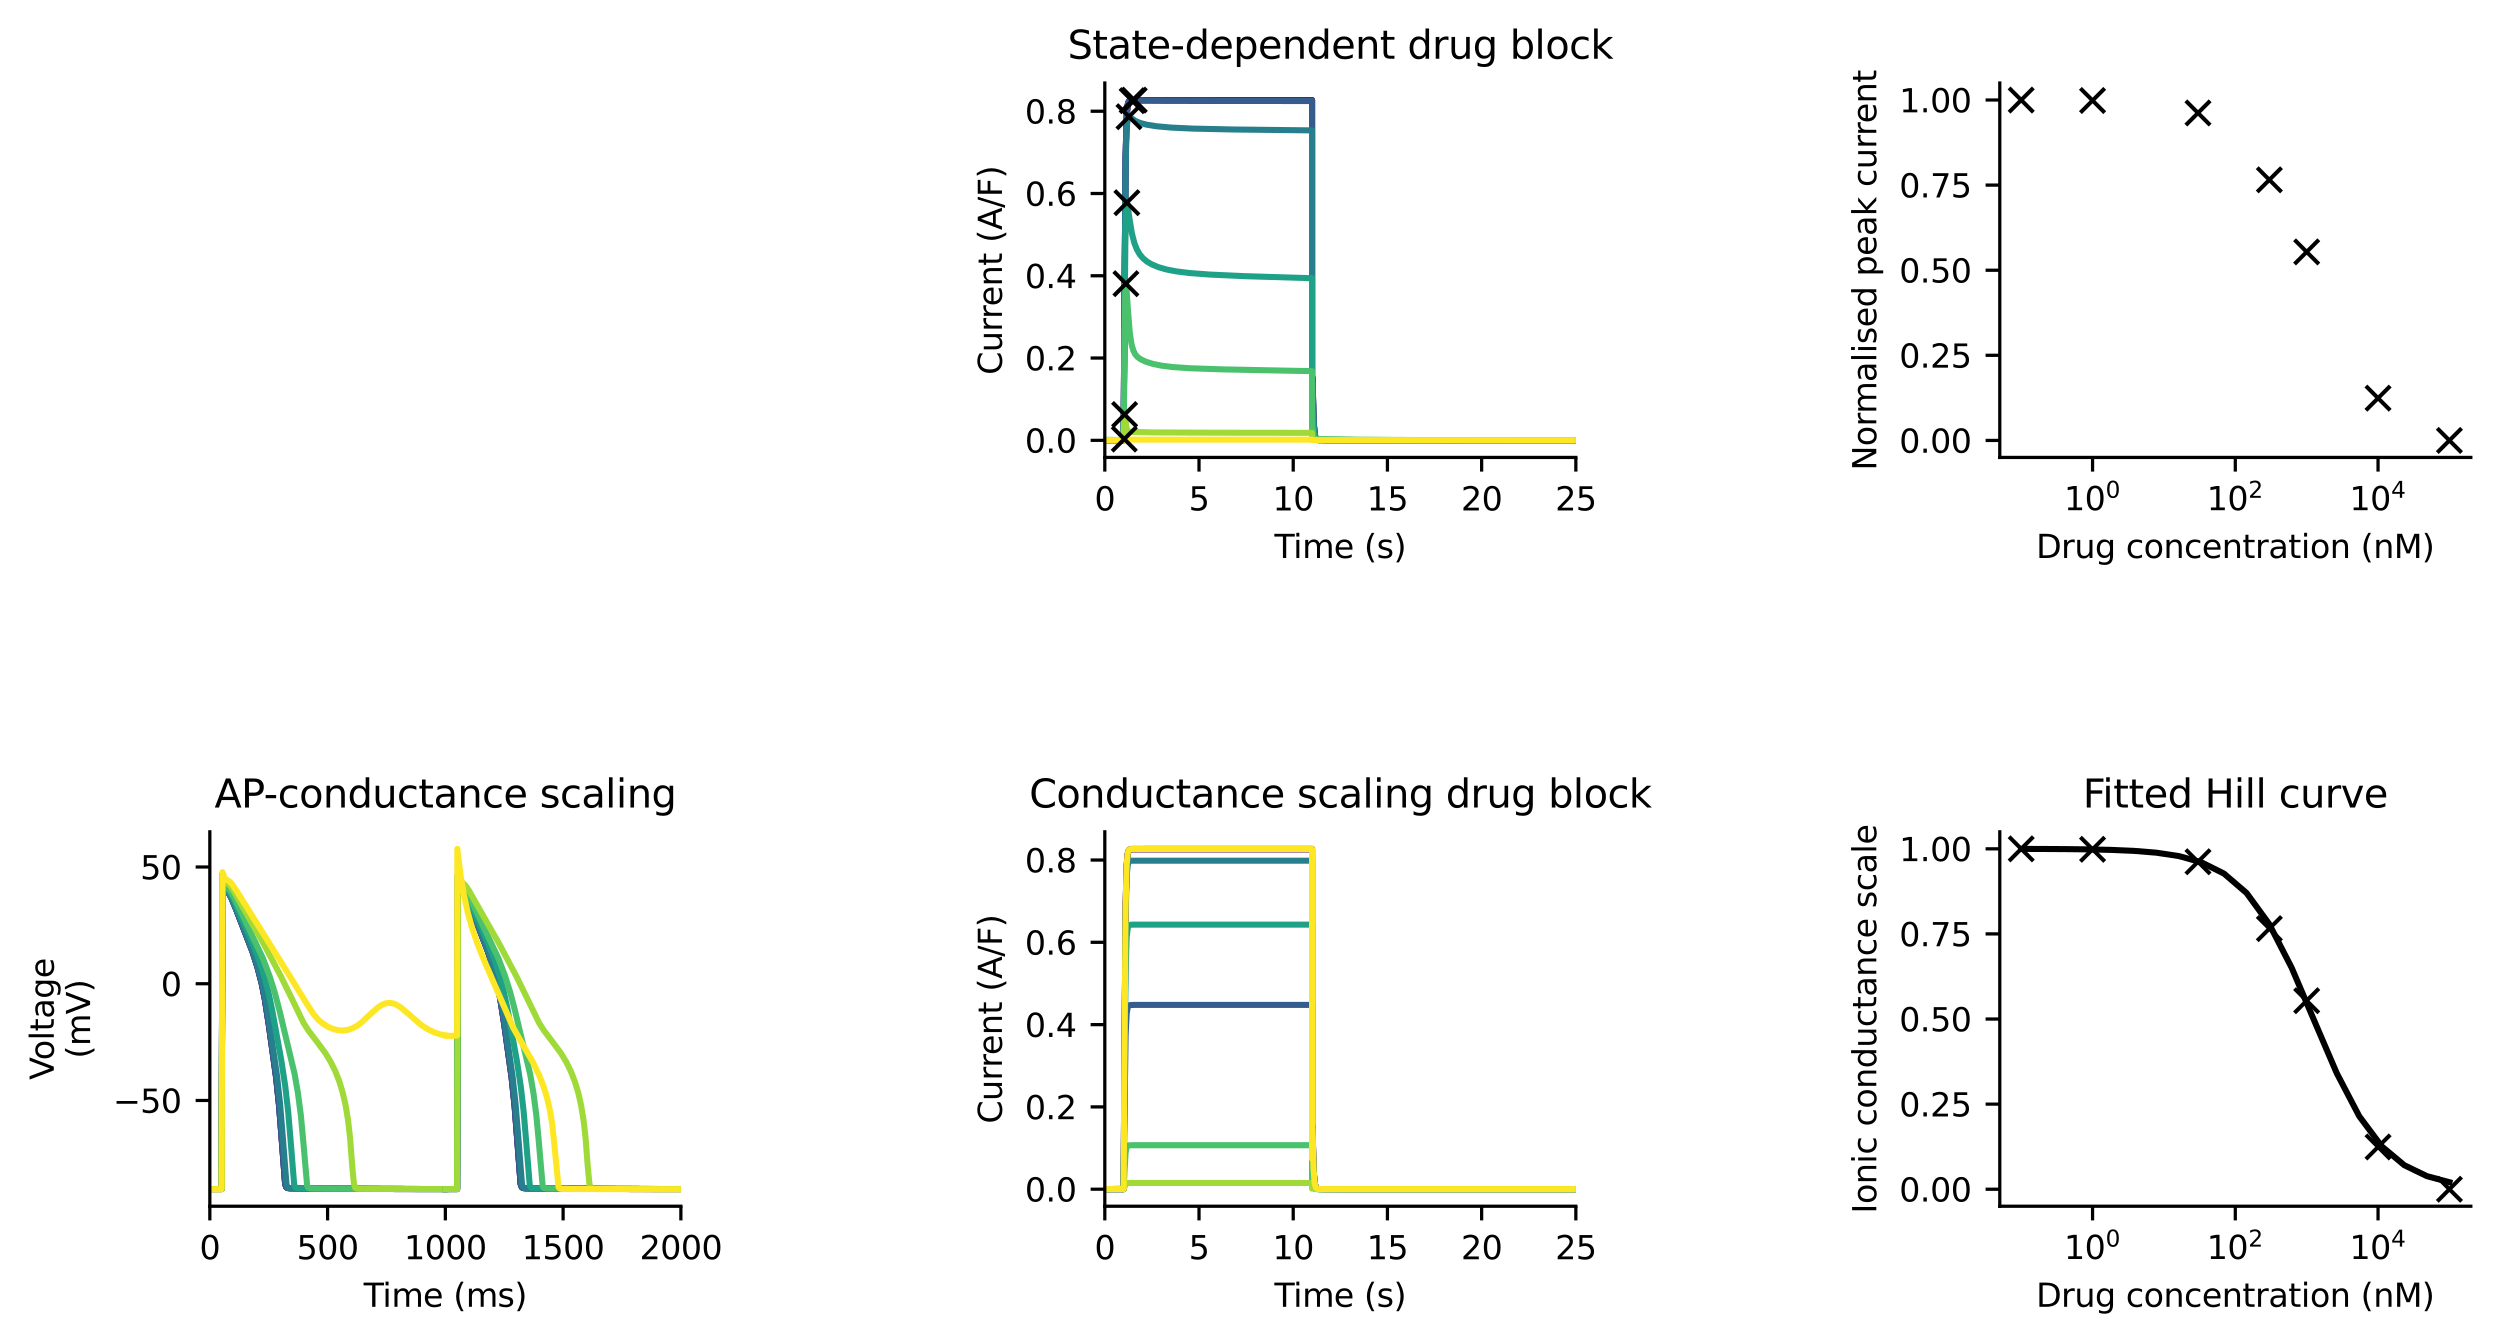 <?xml version="1.0" encoding="utf-8" standalone="no"?>
<!DOCTYPE svg PUBLIC "-//W3C//DTD SVG 1.1//EN"
  "http://www.w3.org/Graphics/SVG/1.1/DTD/svg11.dtd">
<svg xmlns:xlink="http://www.w3.org/1999/xlink" width="616.985pt" height="331.38pt" viewBox="0 0 616.985 331.38" xmlns="http://www.w3.org/2000/svg" version="1.1">
 <defs>
  <style type="text/css">*{stroke-linejoin: round; stroke-linecap: butt}</style>
 </defs>
 <g id="figure_1">
  <g id="patch_1">
   <path d="M 0 331.38 
L 616.985 331.38 
L 616.985 0 
L 0 0 
z
" style="fill: #ffffff"/>
  </g>
  <g id="axes_1">
   <g id="patch_2">
    <path d="M 272.659 112.894 
L 388.909 112.894 
L 388.909 20.494 
L 272.659 20.494 
z
" style="fill: #ffffff"/>
   </g>
   <g id="line2d_1">
    <path d="M 272.659 108.642 
L 277.309 108.645 
L 277.471 80.607 
L 277.79 38.802 
L 278.054 28.63 
L 278.313 25.792 
L 278.571 24.997 
L 278.857 24.767 
L 279.367 24.7 
L 283.489 24.695 
L 323.809 24.695 
L 323.81 101.184 
L 323.92 93.2 
L 324.189 103.901 
L 324.458 107.189 
L 324.729 108.2 
L 325.017 108.517 
L 325.441 108.623 
L 326.978 108.642 
L 388.91 108.642 
L 388.91 108.642 
" clip-path="url(#p7a2a51be41)" style="fill: none; stroke: #440154; stroke-width: 1.5; stroke-linecap: square"/>
   </g>
   <g id="line2d_2">
    <path d="M 272.659 108.642 
L 277.309 108.645 
L 277.471 80.61 
L 277.79 38.809 
L 278.054 28.638 
L 278.313 25.801 
L 278.571 25.008 
L 278.857 24.779 
L 279.367 24.713 
L 283.669 24.712 
L 323.809 24.716 
L 323.81 101.186 
L 323.92 93.204 
L 324.189 103.902 
L 324.458 107.19 
L 324.729 108.2 
L 325.017 108.517 
L 325.441 108.623 
L 326.979 108.642 
L 388.91 108.642 
L 388.91 108.642 
" clip-path="url(#p7a2a51be41)" style="fill: none; stroke: #46327e; stroke-width: 1.5; stroke-linecap: square"/>
   </g>
   <g id="line2d_3">
    <path d="M 272.659 108.642 
L 277.309 108.645 
L 277.471 80.726 
L 277.79 38.874 
L 278.054 28.722 
L 278.312 25.901 
L 278.57 25.116 
L 278.852 24.895 
L 279.358 24.841 
L 288.525 24.905 
L 323.809 24.93 
L 323.81 101.205 
L 323.92 93.244 
L 324.189 103.915 
L 324.458 107.193 
L 324.729 108.2 
L 325.018 108.517 
L 325.443 108.622 
L 326.996 108.641 
L 388.91 108.642 
L 388.91 108.642 
" clip-path="url(#p7a2a51be41)" style="fill: none; stroke: #365c8d; stroke-width: 1.5; stroke-linecap: square"/>
   </g>
   <g id="line2d_4">
    <path d="M 272.659 108.634 
L 277.309 108.64 
L 277.457 84.145 
L 277.783 41.599 
L 278.044 31.84 
L 278.292 29.352 
L 278.518 28.841 
L 278.725 28.831 
L 279.143 29.121 
L 280.258 29.867 
L 281.438 30.363 
L 283.052 30.786 
L 285.42 31.16 
L 289.002 31.484 
L 294.552 31.744 
L 304.636 31.961 
L 323.809 32.178 
L 323.81 101.852 
L 323.92 94.607 
L 324.188 104.328 
L 324.457 107.295 
L 324.727 108.206 
L 325.02 108.493 
L 325.474 108.589 
L 327.421 108.613 
L 361.372 108.641 
L 388.91 108.641 
L 388.91 108.641 
" clip-path="url(#p7a2a51be41)" style="fill: none; stroke: #277f8e; stroke-width: 1.5; stroke-linecap: square"/>
   </g>
   <g id="line2d_5">
    <path d="M 272.659 108.593 
L 277.309 108.614 
L 277.434 91.948 
L 277.76 56.318 
L 277.99 50.468 
L 278.108 50.025 
L 278.149 50.07 
L 278.273 50.573 
L 278.677 53.495 
L 279.334 57.539 
L 279.936 59.914 
L 280.572 61.561 
L 281.273 62.777 
L 282.079 63.734 
L 283.056 64.544 
L 284.283 65.266 
L 285.842 65.917 
L 287.809 66.49 
L 290.316 66.978 
L 293.675 67.393 
L 298.644 67.764 
L 307.329 68.159 
L 323.809 68.666 
L 323.81 105.104 
L 323.92 101.463 
L 324.182 106.383 
L 324.444 107.82 
L 324.716 108.249 
L 325.076 108.391 
L 326.087 108.448 
L 334.945 108.576 
L 357.969 108.631 
L 388.91 108.638 
L 388.91 108.638 
" clip-path="url(#p7a2a51be41)" style="fill: none; stroke: #1fa187; stroke-width: 1.5; stroke-linecap: square"/>
   </g>
   <g id="line2d_6">
    <path d="M 272.659 108.564 
L 277.309 108.593 
L 277.428 95.612 
L 277.719 71.875 
L 277.865 70.014 
L 277.893 70.062 
L 277.985 70.764 
L 278.283 75.319 
L 278.805 81.961 
L 279.241 84.883 
L 279.687 86.486 
L 280.174 87.454 
L 280.758 88.126 
L 281.556 88.691 
L 282.76 89.253 
L 284.455 89.791 
L 286.634 90.24 
L 289.54 90.599 
L 293.857 90.889 
L 301.699 91.16 
L 319.717 91.519 
L 323.809 91.582 
L 323.81 107.147 
L 323.92 105.754 
L 324.165 107.677 
L 324.417 108.179 
L 324.735 108.324 
L 325.647 108.38 
L 334.259 108.537 
L 353.047 108.617 
L 388.91 108.635 
L 388.91 108.635 
" clip-path="url(#p7a2a51be41)" style="fill: none; stroke: #4ac16d; stroke-width: 1.5; stroke-linecap: square"/>
   </g>
   <g id="line2d_7">
    <path d="M 272.659 108.586 
L 277.309 108.596 
L 277.423 104.005 
L 277.55 102.307 
L 277.587 102.397 
L 277.728 103.545 
L 278.078 105.826 
L 278.355 106.355 
L 278.69 106.523 
L 279.508 106.596 
L 284.831 106.723 
L 299.314 106.789 
L 323.809 106.822 
L 323.81 108.505 
L 323.92 108.482 
L 324.128 108.545 
L 327.819 108.561 
L 377.7 108.629 
L 388.91 108.633 
L 388.91 108.633 
" clip-path="url(#p7a2a51be41)" style="fill: none; stroke: #a0da39; stroke-width: 1.5; stroke-linecap: square"/>
   </g>
   <g id="line2d_8">
    <path d="M 272.659 108.656 
L 277.309 108.656 
L 277.421 108.37 
L 277.639 108.407 
L 278.264 108.495 
L 282.605 108.5 
L 323.809 108.5 
L 323.92 108.655 
L 388.91 108.658 
L 388.91 108.658 
" clip-path="url(#p7a2a51be41)" style="fill: none; stroke: #fde725; stroke-width: 1.5; stroke-linecap: square"/>
   </g>
   <g id="matplotlib.axis_1">
    <g id="xtick_1">
     <g id="line2d_9">
      <defs>
       <path id="m30dca39972" d="M 0 0 
L 0 3.5 
" style="stroke: #000000; stroke-width: 0.8"/>
      </defs>
      <g>
       <use xlink:href="#m30dca39972" x="272.659" y="112.894" style="stroke: #000000; stroke-width: 0.8"/>
      </g>
     </g>
     <g id="text_1">
      <!-- 0 -->
      <g transform="translate(270.115 125.973)scale(0.08 -0.08)">
       <defs>
        <path id="DejaVuSans-30" d="M 2034 4250 
Q 1547 4250 1301 3770 
Q 1056 3291 1056 2328 
Q 1056 1369 1301 889 
Q 1547 409 2034 409 
Q 2525 409 2770 889 
Q 3016 1369 3016 2328 
Q 3016 3291 2770 3770 
Q 2525 4250 2034 4250 
z
M 2034 4750 
Q 2819 4750 3233 4129 
Q 3647 3509 3647 2328 
Q 3647 1150 3233 529 
Q 2819 -91 2034 -91 
Q 1250 -91 836 529 
Q 422 1150 422 2328 
Q 422 3509 836 4129 
Q 1250 4750 2034 4750 
z
" transform="scale(0.016)"/>
       </defs>
       <use xlink:href="#DejaVuSans-30"/>
      </g>
     </g>
    </g>
    <g id="xtick_2">
     <g id="line2d_10">
      <g>
       <use xlink:href="#m30dca39972" x="295.909" y="112.894" style="stroke: #000000; stroke-width: 0.8"/>
      </g>
     </g>
     <g id="text_2">
      <!-- 5 -->
      <g transform="translate(293.365 125.973)scale(0.08 -0.08)">
       <defs>
        <path id="DejaVuSans-35" d="M 691 4666 
L 3169 4666 
L 3169 4134 
L 1269 4134 
L 1269 2991 
Q 1406 3038 1543 3061 
Q 1681 3084 1819 3084 
Q 2600 3084 3056 2656 
Q 3513 2228 3513 1497 
Q 3513 744 3044 326 
Q 2575 -91 1722 -91 
Q 1428 -91 1123 -41 
Q 819 9 494 109 
L 494 744 
Q 775 591 1075 516 
Q 1375 441 1709 441 
Q 2250 441 2565 725 
Q 2881 1009 2881 1497 
Q 2881 1984 2565 2268 
Q 2250 2553 1709 2553 
Q 1456 2553 1204 2497 
Q 953 2441 691 2322 
L 691 4666 
z
" transform="scale(0.016)"/>
       </defs>
       <use xlink:href="#DejaVuSans-35"/>
      </g>
     </g>
    </g>
    <g id="xtick_3">
     <g id="line2d_11">
      <g>
       <use xlink:href="#m30dca39972" x="319.159" y="112.894" style="stroke: #000000; stroke-width: 0.8"/>
      </g>
     </g>
     <g id="text_3">
      <!-- 10 -->
      <g transform="translate(314.07 125.973)scale(0.08 -0.08)">
       <defs>
        <path id="DejaVuSans-31" d="M 794 531 
L 1825 531 
L 1825 4091 
L 703 3866 
L 703 4441 
L 1819 4666 
L 2450 4666 
L 2450 531 
L 3481 531 
L 3481 0 
L 794 0 
L 794 531 
z
" transform="scale(0.016)"/>
       </defs>
       <use xlink:href="#DejaVuSans-31"/>
       <use xlink:href="#DejaVuSans-30" x="63.623"/>
      </g>
     </g>
    </g>
    <g id="xtick_4">
     <g id="line2d_12">
      <g>
       <use xlink:href="#m30dca39972" x="342.409" y="112.894" style="stroke: #000000; stroke-width: 0.8"/>
      </g>
     </g>
     <g id="text_4">
      <!-- 15 -->
      <g transform="translate(337.32 125.973)scale(0.08 -0.08)">
       <use xlink:href="#DejaVuSans-31"/>
       <use xlink:href="#DejaVuSans-35" x="63.623"/>
      </g>
     </g>
    </g>
    <g id="xtick_5">
     <g id="line2d_13">
      <g>
       <use xlink:href="#m30dca39972" x="365.659" y="112.894" style="stroke: #000000; stroke-width: 0.8"/>
      </g>
     </g>
     <g id="text_5">
      <!-- 20 -->
      <g transform="translate(360.57 125.973)scale(0.08 -0.08)">
       <defs>
        <path id="DejaVuSans-32" d="M 1228 531 
L 3431 531 
L 3431 0 
L 469 0 
L 469 531 
Q 828 903 1448 1529 
Q 2069 2156 2228 2338 
Q 2531 2678 2651 2914 
Q 2772 3150 2772 3378 
Q 2772 3750 2511 3984 
Q 2250 4219 1831 4219 
Q 1534 4219 1204 4116 
Q 875 4013 500 3803 
L 500 4441 
Q 881 4594 1212 4672 
Q 1544 4750 1819 4750 
Q 2544 4750 2975 4387 
Q 3406 4025 3406 3419 
Q 3406 3131 3298 2873 
Q 3191 2616 2906 2266 
Q 2828 2175 2409 1742 
Q 1991 1309 1228 531 
z
" transform="scale(0.016)"/>
       </defs>
       <use xlink:href="#DejaVuSans-32"/>
       <use xlink:href="#DejaVuSans-30" x="63.623"/>
      </g>
     </g>
    </g>
    <g id="xtick_6">
     <g id="line2d_14">
      <g>
       <use xlink:href="#m30dca39972" x="388.909" y="112.894" style="stroke: #000000; stroke-width: 0.8"/>
      </g>
     </g>
     <g id="text_6">
      <!-- 25 -->
      <g transform="translate(383.82 125.973)scale(0.08 -0.08)">
       <use xlink:href="#DejaVuSans-32"/>
       <use xlink:href="#DejaVuSans-35" x="63.623"/>
      </g>
     </g>
    </g>
    <g id="text_7">
     <!-- Time (s) -->
     <g transform="translate(314.521 137.716)scale(0.08 -0.08)">
      <defs>
       <path id="DejaVuSans-54" d="M -19 4666 
L 3928 4666 
L 3928 4134 
L 2272 4134 
L 2272 0 
L 1638 0 
L 1638 4134 
L -19 4134 
L -19 4666 
z
" transform="scale(0.016)"/>
       <path id="DejaVuSans-69" d="M 603 3500 
L 1178 3500 
L 1178 0 
L 603 0 
L 603 3500 
z
M 603 4863 
L 1178 4863 
L 1178 4134 
L 603 4134 
L 603 4863 
z
" transform="scale(0.016)"/>
       <path id="DejaVuSans-6d" d="M 3328 2828 
Q 3544 3216 3844 3400 
Q 4144 3584 4550 3584 
Q 5097 3584 5394 3201 
Q 5691 2819 5691 2113 
L 5691 0 
L 5113 0 
L 5113 2094 
Q 5113 2597 4934 2840 
Q 4756 3084 4391 3084 
Q 3944 3084 3684 2787 
Q 3425 2491 3425 1978 
L 3425 0 
L 2847 0 
L 2847 2094 
Q 2847 2600 2669 2842 
Q 2491 3084 2119 3084 
Q 1678 3084 1418 2786 
Q 1159 2488 1159 1978 
L 1159 0 
L 581 0 
L 581 3500 
L 1159 3500 
L 1159 2956 
Q 1356 3278 1631 3431 
Q 1906 3584 2284 3584 
Q 2666 3584 2933 3390 
Q 3200 3197 3328 2828 
z
" transform="scale(0.016)"/>
       <path id="DejaVuSans-65" d="M 3597 1894 
L 3597 1613 
L 953 1613 
Q 991 1019 1311 708 
Q 1631 397 2203 397 
Q 2534 397 2845 478 
Q 3156 559 3463 722 
L 3463 178 
Q 3153 47 2828 -22 
Q 2503 -91 2169 -91 
Q 1331 -91 842 396 
Q 353 884 353 1716 
Q 353 2575 817 3079 
Q 1281 3584 2069 3584 
Q 2775 3584 3186 3129 
Q 3597 2675 3597 1894 
z
M 3022 2063 
Q 3016 2534 2758 2815 
Q 2500 3097 2075 3097 
Q 1594 3097 1305 2825 
Q 1016 2553 972 2059 
L 3022 2063 
z
" transform="scale(0.016)"/>
       <path id="DejaVuSans-20" transform="scale(0.016)"/>
       <path id="DejaVuSans-28" d="M 1984 4856 
Q 1566 4138 1362 3434 
Q 1159 2731 1159 2009 
Q 1159 1288 1364 580 
Q 1569 -128 1984 -844 
L 1484 -844 
Q 1016 -109 783 600 
Q 550 1309 550 2009 
Q 550 2706 781 3412 
Q 1013 4119 1484 4856 
L 1984 4856 
z
" transform="scale(0.016)"/>
       <path id="DejaVuSans-73" d="M 2834 3397 
L 2834 2853 
Q 2591 2978 2328 3040 
Q 2066 3103 1784 3103 
Q 1356 3103 1142 2972 
Q 928 2841 928 2578 
Q 928 2378 1081 2264 
Q 1234 2150 1697 2047 
L 1894 2003 
Q 2506 1872 2764 1633 
Q 3022 1394 3022 966 
Q 3022 478 2636 193 
Q 2250 -91 1575 -91 
Q 1294 -91 989 -36 
Q 684 19 347 128 
L 347 722 
Q 666 556 975 473 
Q 1284 391 1588 391 
Q 1994 391 2212 530 
Q 2431 669 2431 922 
Q 2431 1156 2273 1281 
Q 2116 1406 1581 1522 
L 1381 1569 
Q 847 1681 609 1914 
Q 372 2147 372 2553 
Q 372 3047 722 3315 
Q 1072 3584 1716 3584 
Q 2034 3584 2315 3537 
Q 2597 3491 2834 3397 
z
" transform="scale(0.016)"/>
       <path id="DejaVuSans-29" d="M 513 4856 
L 1013 4856 
Q 1481 4119 1714 3412 
Q 1947 2706 1947 2009 
Q 1947 1309 1714 600 
Q 1481 -109 1013 -844 
L 513 -844 
Q 928 -128 1133 580 
Q 1338 1288 1338 2009 
Q 1338 2731 1133 3434 
Q 928 4138 513 4856 
z
" transform="scale(0.016)"/>
      </defs>
      <use xlink:href="#DejaVuSans-54"/>
      <use xlink:href="#DejaVuSans-69" x="57.959"/>
      <use xlink:href="#DejaVuSans-6d" x="85.742"/>
      <use xlink:href="#DejaVuSans-65" x="183.154"/>
      <use xlink:href="#DejaVuSans-20" x="244.678"/>
      <use xlink:href="#DejaVuSans-28" x="276.465"/>
      <use xlink:href="#DejaVuSans-73" x="315.479"/>
      <use xlink:href="#DejaVuSans-29" x="367.578"/>
     </g>
    </g>
   </g>
   <g id="matplotlib.axis_2">
    <g id="ytick_1">
     <g id="line2d_15">
      <defs>
       <path id="m6d8a41e317" d="M 0 0 
L -3.5 0 
" style="stroke: #000000; stroke-width: 0.8"/>
      </defs>
      <g>
       <use xlink:href="#m6d8a41e317" x="272.659" y="108.67" style="stroke: #000000; stroke-width: 0.8"/>
      </g>
     </g>
     <g id="text_8">
      <!-- 0.0 -->
      <g transform="translate(252.937 111.709)scale(0.08 -0.08)">
       <defs>
        <path id="DejaVuSans-2e" d="M 684 794 
L 1344 794 
L 1344 0 
L 684 0 
L 684 794 
z
" transform="scale(0.016)"/>
       </defs>
       <use xlink:href="#DejaVuSans-30"/>
       <use xlink:href="#DejaVuSans-2e" x="63.623"/>
       <use xlink:href="#DejaVuSans-30" x="95.41"/>
      </g>
     </g>
    </g>
    <g id="ytick_2">
     <g id="line2d_16">
      <g>
       <use xlink:href="#m6d8a41e317" x="272.659" y="88.365" style="stroke: #000000; stroke-width: 0.8"/>
      </g>
     </g>
     <g id="text_9">
      <!-- 0.2 -->
      <g transform="translate(252.937 91.404)scale(0.08 -0.08)">
       <use xlink:href="#DejaVuSans-30"/>
       <use xlink:href="#DejaVuSans-2e" x="63.623"/>
       <use xlink:href="#DejaVuSans-32" x="95.41"/>
      </g>
     </g>
    </g>
    <g id="ytick_3">
     <g id="line2d_17">
      <g>
       <use xlink:href="#m6d8a41e317" x="272.659" y="68.06" style="stroke: #000000; stroke-width: 0.8"/>
      </g>
     </g>
     <g id="text_10">
      <!-- 0.4 -->
      <g transform="translate(252.937 71.099)scale(0.08 -0.08)">
       <defs>
        <path id="DejaVuSans-34" d="M 2419 4116 
L 825 1625 
L 2419 1625 
L 2419 4116 
z
M 2253 4666 
L 3047 4666 
L 3047 1625 
L 3713 1625 
L 3713 1100 
L 3047 1100 
L 3047 0 
L 2419 0 
L 2419 1100 
L 313 1100 
L 313 1709 
L 2253 4666 
z
" transform="scale(0.016)"/>
       </defs>
       <use xlink:href="#DejaVuSans-30"/>
       <use xlink:href="#DejaVuSans-2e" x="63.623"/>
       <use xlink:href="#DejaVuSans-34" x="95.41"/>
      </g>
     </g>
    </g>
    <g id="ytick_4">
     <g id="line2d_18">
      <g>
       <use xlink:href="#m6d8a41e317" x="272.659" y="47.755" style="stroke: #000000; stroke-width: 0.8"/>
      </g>
     </g>
     <g id="text_11">
      <!-- 0.6 -->
      <g transform="translate(252.937 50.794)scale(0.08 -0.08)">
       <defs>
        <path id="DejaVuSans-36" d="M 2113 2584 
Q 1688 2584 1439 2293 
Q 1191 2003 1191 1497 
Q 1191 994 1439 701 
Q 1688 409 2113 409 
Q 2538 409 2786 701 
Q 3034 994 3034 1497 
Q 3034 2003 2786 2293 
Q 2538 2584 2113 2584 
z
M 3366 4563 
L 3366 3988 
Q 3128 4100 2886 4159 
Q 2644 4219 2406 4219 
Q 1781 4219 1451 3797 
Q 1122 3375 1075 2522 
Q 1259 2794 1537 2939 
Q 1816 3084 2150 3084 
Q 2853 3084 3261 2657 
Q 3669 2231 3669 1497 
Q 3669 778 3244 343 
Q 2819 -91 2113 -91 
Q 1303 -91 875 529 
Q 447 1150 447 2328 
Q 447 3434 972 4092 
Q 1497 4750 2381 4750 
Q 2619 4750 2861 4703 
Q 3103 4656 3366 4563 
z
" transform="scale(0.016)"/>
       </defs>
       <use xlink:href="#DejaVuSans-30"/>
       <use xlink:href="#DejaVuSans-2e" x="63.623"/>
       <use xlink:href="#DejaVuSans-36" x="95.41"/>
      </g>
     </g>
    </g>
    <g id="ytick_5">
     <g id="line2d_19">
      <g>
       <use xlink:href="#m6d8a41e317" x="272.659" y="27.45" style="stroke: #000000; stroke-width: 0.8"/>
      </g>
     </g>
     <g id="text_12">
      <!-- 0.8 -->
      <g transform="translate(252.937 30.489)scale(0.08 -0.08)">
       <defs>
        <path id="DejaVuSans-38" d="M 2034 2216 
Q 1584 2216 1326 1975 
Q 1069 1734 1069 1313 
Q 1069 891 1326 650 
Q 1584 409 2034 409 
Q 2484 409 2743 651 
Q 3003 894 3003 1313 
Q 3003 1734 2745 1975 
Q 2488 2216 2034 2216 
z
M 1403 2484 
Q 997 2584 770 2862 
Q 544 3141 544 3541 
Q 544 4100 942 4425 
Q 1341 4750 2034 4750 
Q 2731 4750 3128 4425 
Q 3525 4100 3525 3541 
Q 3525 3141 3298 2862 
Q 3072 2584 2669 2484 
Q 3125 2378 3379 2068 
Q 3634 1759 3634 1313 
Q 3634 634 3220 271 
Q 2806 -91 2034 -91 
Q 1263 -91 848 271 
Q 434 634 434 1313 
Q 434 1759 690 2068 
Q 947 2378 1403 2484 
z
M 1172 3481 
Q 1172 3119 1398 2916 
Q 1625 2713 2034 2713 
Q 2441 2713 2670 2916 
Q 2900 3119 2900 3481 
Q 2900 3844 2670 4047 
Q 2441 4250 2034 4250 
Q 1625 4250 1398 4047 
Q 1172 3844 1172 3481 
z
" transform="scale(0.016)"/>
       </defs>
       <use xlink:href="#DejaVuSans-30"/>
       <use xlink:href="#DejaVuSans-2e" x="63.623"/>
       <use xlink:href="#DejaVuSans-38" x="95.41"/>
      </g>
     </g>
    </g>
    <g id="text_13">
     <!-- Current (A/F) -->
     <g transform="translate(247.273 92.493)rotate(-90)scale(0.08 -0.08)">
      <defs>
       <path id="DejaVuSans-43" d="M 4122 4306 
L 4122 3641 
Q 3803 3938 3442 4084 
Q 3081 4231 2675 4231 
Q 1875 4231 1450 3742 
Q 1025 3253 1025 2328 
Q 1025 1406 1450 917 
Q 1875 428 2675 428 
Q 3081 428 3442 575 
Q 3803 722 4122 1019 
L 4122 359 
Q 3791 134 3420 21 
Q 3050 -91 2638 -91 
Q 1578 -91 968 557 
Q 359 1206 359 2328 
Q 359 3453 968 4101 
Q 1578 4750 2638 4750 
Q 3056 4750 3426 4639 
Q 3797 4528 4122 4306 
z
" transform="scale(0.016)"/>
       <path id="DejaVuSans-75" d="M 544 1381 
L 544 3500 
L 1119 3500 
L 1119 1403 
Q 1119 906 1312 657 
Q 1506 409 1894 409 
Q 2359 409 2629 706 
Q 2900 1003 2900 1516 
L 2900 3500 
L 3475 3500 
L 3475 0 
L 2900 0 
L 2900 538 
Q 2691 219 2414 64 
Q 2138 -91 1772 -91 
Q 1169 -91 856 284 
Q 544 659 544 1381 
z
M 1991 3584 
L 1991 3584 
z
" transform="scale(0.016)"/>
       <path id="DejaVuSans-72" d="M 2631 2963 
Q 2534 3019 2420 3045 
Q 2306 3072 2169 3072 
Q 1681 3072 1420 2755 
Q 1159 2438 1159 1844 
L 1159 0 
L 581 0 
L 581 3500 
L 1159 3500 
L 1159 2956 
Q 1341 3275 1631 3429 
Q 1922 3584 2338 3584 
Q 2397 3584 2469 3576 
Q 2541 3569 2628 3553 
L 2631 2963 
z
" transform="scale(0.016)"/>
       <path id="DejaVuSans-6e" d="M 3513 2113 
L 3513 0 
L 2938 0 
L 2938 2094 
Q 2938 2591 2744 2837 
Q 2550 3084 2163 3084 
Q 1697 3084 1428 2787 
Q 1159 2491 1159 1978 
L 1159 0 
L 581 0 
L 581 3500 
L 1159 3500 
L 1159 2956 
Q 1366 3272 1645 3428 
Q 1925 3584 2291 3584 
Q 2894 3584 3203 3211 
Q 3513 2838 3513 2113 
z
" transform="scale(0.016)"/>
       <path id="DejaVuSans-74" d="M 1172 4494 
L 1172 3500 
L 2356 3500 
L 2356 3053 
L 1172 3053 
L 1172 1153 
Q 1172 725 1289 603 
Q 1406 481 1766 481 
L 2356 481 
L 2356 0 
L 1766 0 
Q 1100 0 847 248 
Q 594 497 594 1153 
L 594 3053 
L 172 3053 
L 172 3500 
L 594 3500 
L 594 4494 
L 1172 4494 
z
" transform="scale(0.016)"/>
       <path id="DejaVuSans-41" d="M 2188 4044 
L 1331 1722 
L 3047 1722 
L 2188 4044 
z
M 1831 4666 
L 2547 4666 
L 4325 0 
L 3669 0 
L 3244 1197 
L 1141 1197 
L 716 0 
L 50 0 
L 1831 4666 
z
" transform="scale(0.016)"/>
       <path id="DejaVuSans-2f" d="M 1625 4666 
L 2156 4666 
L 531 -594 
L 0 -594 
L 1625 4666 
z
" transform="scale(0.016)"/>
       <path id="DejaVuSans-46" d="M 628 4666 
L 3309 4666 
L 3309 4134 
L 1259 4134 
L 1259 2759 
L 3109 2759 
L 3109 2228 
L 1259 2228 
L 1259 0 
L 628 0 
L 628 4666 
z
" transform="scale(0.016)"/>
      </defs>
      <use xlink:href="#DejaVuSans-43"/>
      <use xlink:href="#DejaVuSans-75" x="69.824"/>
      <use xlink:href="#DejaVuSans-72" x="133.203"/>
      <use xlink:href="#DejaVuSans-72" x="172.566"/>
      <use xlink:href="#DejaVuSans-65" x="211.43"/>
      <use xlink:href="#DejaVuSans-6e" x="272.953"/>
      <use xlink:href="#DejaVuSans-74" x="336.332"/>
      <use xlink:href="#DejaVuSans-20" x="375.541"/>
      <use xlink:href="#DejaVuSans-28" x="407.328"/>
      <use xlink:href="#DejaVuSans-41" x="446.342"/>
      <use xlink:href="#DejaVuSans-2f" x="514.75"/>
      <use xlink:href="#DejaVuSans-46" x="548.441"/>
      <use xlink:href="#DejaVuSans-29" x="605.961"/>
     </g>
    </g>
   </g>
   <g id="line2d_20">
    <defs>
     <path id="md9f98a1dca" d="M -3 3 
L 3 -3 
M -3 -3 
L 3 3 
" style="stroke: #000000"/>
    </defs>
    <g clip-path="url(#p7a2a51be41)">
     <use xlink:href="#md9f98a1dca" x="279.931" y="24.709" style="stroke: #000000"/>
     <use xlink:href="#md9f98a1dca" x="279.401" y="24.841" style="stroke: #000000"/>
     <use xlink:href="#md9f98a1dca" x="278.621" y="28.808" style="stroke: #000000"/>
     <use xlink:href="#md9f98a1dca" x="278.106" y="50.024" style="stroke: #000000"/>
     <use xlink:href="#md9f98a1dca" x="277.865" y="70.014" style="stroke: #000000"/>
     <use xlink:href="#md9f98a1dca" x="277.55" y="102.307" style="stroke: #000000"/>
     <use xlink:href="#md9f98a1dca" x="277.465" y="108.362" style="stroke: #000000"/>
    </g>
   </g>
   <g id="patch_3">
    <path d="M 272.659 112.894 
L 272.659 20.494 
" style="fill: none; stroke: #000000; stroke-width: 0.8; stroke-linejoin: miter; stroke-linecap: square"/>
   </g>
   <g id="patch_4">
    <path d="M 272.659 112.894 
L 388.909 112.894 
" style="fill: none; stroke: #000000; stroke-width: 0.8; stroke-linejoin: miter; stroke-linecap: square"/>
   </g>
   <g id="text_14">
    <!-- State-dependent drug block -->
    <g transform="translate(263.482 14.495)scale(0.096 -0.096)">
     <defs>
      <path id="DejaVuSans-53" d="M 3425 4513 
L 3425 3897 
Q 3066 4069 2747 4153 
Q 2428 4238 2131 4238 
Q 1616 4238 1336 4038 
Q 1056 3838 1056 3469 
Q 1056 3159 1242 3001 
Q 1428 2844 1947 2747 
L 2328 2669 
Q 3034 2534 3370 2195 
Q 3706 1856 3706 1288 
Q 3706 609 3251 259 
Q 2797 -91 1919 -91 
Q 1588 -91 1214 -16 
Q 841 59 441 206 
L 441 856 
Q 825 641 1194 531 
Q 1563 422 1919 422 
Q 2459 422 2753 634 
Q 3047 847 3047 1241 
Q 3047 1584 2836 1778 
Q 2625 1972 2144 2069 
L 1759 2144 
Q 1053 2284 737 2584 
Q 422 2884 422 3419 
Q 422 4038 858 4394 
Q 1294 4750 2059 4750 
Q 2388 4750 2728 4690 
Q 3069 4631 3425 4513 
z
" transform="scale(0.016)"/>
      <path id="DejaVuSans-61" d="M 2194 1759 
Q 1497 1759 1228 1600 
Q 959 1441 959 1056 
Q 959 750 1161 570 
Q 1363 391 1709 391 
Q 2188 391 2477 730 
Q 2766 1069 2766 1631 
L 2766 1759 
L 2194 1759 
z
M 3341 1997 
L 3341 0 
L 2766 0 
L 2766 531 
Q 2569 213 2275 61 
Q 1981 -91 1556 -91 
Q 1019 -91 701 211 
Q 384 513 384 1019 
Q 384 1609 779 1909 
Q 1175 2209 1959 2209 
L 2766 2209 
L 2766 2266 
Q 2766 2663 2505 2880 
Q 2244 3097 1772 3097 
Q 1472 3097 1187 3025 
Q 903 2953 641 2809 
L 641 3341 
Q 956 3463 1253 3523 
Q 1550 3584 1831 3584 
Q 2591 3584 2966 3190 
Q 3341 2797 3341 1997 
z
" transform="scale(0.016)"/>
      <path id="DejaVuSans-2d" d="M 313 2009 
L 1997 2009 
L 1997 1497 
L 313 1497 
L 313 2009 
z
" transform="scale(0.016)"/>
      <path id="DejaVuSans-64" d="M 2906 2969 
L 2906 4863 
L 3481 4863 
L 3481 0 
L 2906 0 
L 2906 525 
Q 2725 213 2448 61 
Q 2172 -91 1784 -91 
Q 1150 -91 751 415 
Q 353 922 353 1747 
Q 353 2572 751 3078 
Q 1150 3584 1784 3584 
Q 2172 3584 2448 3432 
Q 2725 3281 2906 2969 
z
M 947 1747 
Q 947 1113 1208 752 
Q 1469 391 1925 391 
Q 2381 391 2643 752 
Q 2906 1113 2906 1747 
Q 2906 2381 2643 2742 
Q 2381 3103 1925 3103 
Q 1469 3103 1208 2742 
Q 947 2381 947 1747 
z
" transform="scale(0.016)"/>
      <path id="DejaVuSans-70" d="M 1159 525 
L 1159 -1331 
L 581 -1331 
L 581 3500 
L 1159 3500 
L 1159 2969 
Q 1341 3281 1617 3432 
Q 1894 3584 2278 3584 
Q 2916 3584 3314 3078 
Q 3713 2572 3713 1747 
Q 3713 922 3314 415 
Q 2916 -91 2278 -91 
Q 1894 -91 1617 61 
Q 1341 213 1159 525 
z
M 3116 1747 
Q 3116 2381 2855 2742 
Q 2594 3103 2138 3103 
Q 1681 3103 1420 2742 
Q 1159 2381 1159 1747 
Q 1159 1113 1420 752 
Q 1681 391 2138 391 
Q 2594 391 2855 752 
Q 3116 1113 3116 1747 
z
" transform="scale(0.016)"/>
      <path id="DejaVuSans-67" d="M 2906 1791 
Q 2906 2416 2648 2759 
Q 2391 3103 1925 3103 
Q 1463 3103 1205 2759 
Q 947 2416 947 1791 
Q 947 1169 1205 825 
Q 1463 481 1925 481 
Q 2391 481 2648 825 
Q 2906 1169 2906 1791 
z
M 3481 434 
Q 3481 -459 3084 -895 
Q 2688 -1331 1869 -1331 
Q 1566 -1331 1297 -1286 
Q 1028 -1241 775 -1147 
L 775 -588 
Q 1028 -725 1275 -790 
Q 1522 -856 1778 -856 
Q 2344 -856 2625 -561 
Q 2906 -266 2906 331 
L 2906 616 
Q 2728 306 2450 153 
Q 2172 0 1784 0 
Q 1141 0 747 490 
Q 353 981 353 1791 
Q 353 2603 747 3093 
Q 1141 3584 1784 3584 
Q 2172 3584 2450 3431 
Q 2728 3278 2906 2969 
L 2906 3500 
L 3481 3500 
L 3481 434 
z
" transform="scale(0.016)"/>
      <path id="DejaVuSans-62" d="M 3116 1747 
Q 3116 2381 2855 2742 
Q 2594 3103 2138 3103 
Q 1681 3103 1420 2742 
Q 1159 2381 1159 1747 
Q 1159 1113 1420 752 
Q 1681 391 2138 391 
Q 2594 391 2855 752 
Q 3116 1113 3116 1747 
z
M 1159 2969 
Q 1341 3281 1617 3432 
Q 1894 3584 2278 3584 
Q 2916 3584 3314 3078 
Q 3713 2572 3713 1747 
Q 3713 922 3314 415 
Q 2916 -91 2278 -91 
Q 1894 -91 1617 61 
Q 1341 213 1159 525 
L 1159 0 
L 581 0 
L 581 4863 
L 1159 4863 
L 1159 2969 
z
" transform="scale(0.016)"/>
      <path id="DejaVuSans-6c" d="M 603 4863 
L 1178 4863 
L 1178 0 
L 603 0 
L 603 4863 
z
" transform="scale(0.016)"/>
      <path id="DejaVuSans-6f" d="M 1959 3097 
Q 1497 3097 1228 2736 
Q 959 2375 959 1747 
Q 959 1119 1226 758 
Q 1494 397 1959 397 
Q 2419 397 2687 759 
Q 2956 1122 2956 1747 
Q 2956 2369 2687 2733 
Q 2419 3097 1959 3097 
z
M 1959 3584 
Q 2709 3584 3137 3096 
Q 3566 2609 3566 1747 
Q 3566 888 3137 398 
Q 2709 -91 1959 -91 
Q 1206 -91 779 398 
Q 353 888 353 1747 
Q 353 2609 779 3096 
Q 1206 3584 1959 3584 
z
" transform="scale(0.016)"/>
      <path id="DejaVuSans-63" d="M 3122 3366 
L 3122 2828 
Q 2878 2963 2633 3030 
Q 2388 3097 2138 3097 
Q 1578 3097 1268 2742 
Q 959 2388 959 1747 
Q 959 1106 1268 751 
Q 1578 397 2138 397 
Q 2388 397 2633 464 
Q 2878 531 3122 666 
L 3122 134 
Q 2881 22 2623 -34 
Q 2366 -91 2075 -91 
Q 1284 -91 818 406 
Q 353 903 353 1747 
Q 353 2603 823 3093 
Q 1294 3584 2113 3584 
Q 2378 3584 2631 3529 
Q 2884 3475 3122 3366 
z
" transform="scale(0.016)"/>
      <path id="DejaVuSans-6b" d="M 581 4863 
L 1159 4863 
L 1159 1991 
L 2875 3500 
L 3609 3500 
L 1753 1863 
L 3688 0 
L 2938 0 
L 1159 1709 
L 1159 0 
L 581 0 
L 581 4863 
z
" transform="scale(0.016)"/>
     </defs>
     <use xlink:href="#DejaVuSans-53"/>
     <use xlink:href="#DejaVuSans-74" x="63.477"/>
     <use xlink:href="#DejaVuSans-61" x="102.686"/>
     <use xlink:href="#DejaVuSans-74" x="163.965"/>
     <use xlink:href="#DejaVuSans-65" x="203.174"/>
     <use xlink:href="#DejaVuSans-2d" x="264.697"/>
     <use xlink:href="#DejaVuSans-64" x="300.781"/>
     <use xlink:href="#DejaVuSans-65" x="364.258"/>
     <use xlink:href="#DejaVuSans-70" x="425.781"/>
     <use xlink:href="#DejaVuSans-65" x="489.258"/>
     <use xlink:href="#DejaVuSans-6e" x="550.781"/>
     <use xlink:href="#DejaVuSans-64" x="614.16"/>
     <use xlink:href="#DejaVuSans-65" x="677.637"/>
     <use xlink:href="#DejaVuSans-6e" x="739.16"/>
     <use xlink:href="#DejaVuSans-74" x="802.539"/>
     <use xlink:href="#DejaVuSans-20" x="841.748"/>
     <use xlink:href="#DejaVuSans-64" x="873.535"/>
     <use xlink:href="#DejaVuSans-72" x="937.012"/>
     <use xlink:href="#DejaVuSans-75" x="978.125"/>
     <use xlink:href="#DejaVuSans-67" x="1041.504"/>
     <use xlink:href="#DejaVuSans-20" x="1104.98"/>
     <use xlink:href="#DejaVuSans-62" x="1136.768"/>
     <use xlink:href="#DejaVuSans-6c" x="1200.244"/>
     <use xlink:href="#DejaVuSans-6f" x="1228.027"/>
     <use xlink:href="#DejaVuSans-63" x="1289.209"/>
     <use xlink:href="#DejaVuSans-6b" x="1344.189"/>
    </g>
   </g>
  </g>
  <g id="axes_2">
   <g id="patch_5">
    <path d="M 493.534 112.894 
L 609.784 112.894 
L 609.784 20.494 
L 493.534 20.494 
z
" style="fill: #ffffff"/>
   </g>
   <g id="matplotlib.axis_3">
    <g id="xtick_7">
     <g id="line2d_21">
      <g>
       <use xlink:href="#m30dca39972" x="516.432" y="112.894" style="stroke: #000000; stroke-width: 0.8"/>
      </g>
     </g>
     <g id="text_15">
      <!-- $\mathdefault{10^{0}}$ -->
      <g transform="translate(509.392 125.973)scale(0.08 -0.08)">
       <use xlink:href="#DejaVuSans-31" transform="translate(0 0.766)"/>
       <use xlink:href="#DejaVuSans-30" transform="translate(63.623 0.766)"/>
       <use xlink:href="#DejaVuSans-30" transform="translate(128.203 39.047)scale(0.7)"/>
      </g>
     </g>
    </g>
    <g id="xtick_8">
     <g id="line2d_22">
      <g>
       <use xlink:href="#m30dca39972" x="551.659" y="112.894" style="stroke: #000000; stroke-width: 0.8"/>
      </g>
     </g>
     <g id="text_16">
      <!-- $\mathdefault{10^{2}}$ -->
      <g transform="translate(544.62 125.973)scale(0.08 -0.08)">
       <use xlink:href="#DejaVuSans-31" transform="translate(0 0.766)"/>
       <use xlink:href="#DejaVuSans-30" transform="translate(63.623 0.766)"/>
       <use xlink:href="#DejaVuSans-32" transform="translate(128.203 39.047)scale(0.7)"/>
      </g>
     </g>
    </g>
    <g id="xtick_9">
     <g id="line2d_23">
      <g>
       <use xlink:href="#m30dca39972" x="586.887" y="112.894" style="stroke: #000000; stroke-width: 0.8"/>
      </g>
     </g>
     <g id="text_17">
      <!-- $\mathdefault{10^{4}}$ -->
      <g transform="translate(579.847 125.973)scale(0.08 -0.08)">
       <use xlink:href="#DejaVuSans-31" transform="translate(0 0.684)"/>
       <use xlink:href="#DejaVuSans-30" transform="translate(63.623 0.684)"/>
       <use xlink:href="#DejaVuSans-34" transform="translate(128.203 38.966)scale(0.7)"/>
      </g>
     </g>
    </g>
    <g id="text_18">
     <!-- Drug concentration (nM) -->
     <g transform="translate(502.508 137.716)scale(0.08 -0.08)">
      <defs>
       <path id="DejaVuSans-44" d="M 1259 4147 
L 1259 519 
L 2022 519 
Q 2988 519 3436 956 
Q 3884 1394 3884 2338 
Q 3884 3275 3436 3711 
Q 2988 4147 2022 4147 
L 1259 4147 
z
M 628 4666 
L 1925 4666 
Q 3281 4666 3915 4102 
Q 4550 3538 4550 2338 
Q 4550 1131 3912 565 
Q 3275 0 1925 0 
L 628 0 
L 628 4666 
z
" transform="scale(0.016)"/>
       <path id="DejaVuSans-4d" d="M 628 4666 
L 1569 4666 
L 2759 1491 
L 3956 4666 
L 4897 4666 
L 4897 0 
L 4281 0 
L 4281 4097 
L 3078 897 
L 2444 897 
L 1241 4097 
L 1241 0 
L 628 0 
L 628 4666 
z
" transform="scale(0.016)"/>
      </defs>
      <use xlink:href="#DejaVuSans-44"/>
      <use xlink:href="#DejaVuSans-72" x="77.002"/>
      <use xlink:href="#DejaVuSans-75" x="118.115"/>
      <use xlink:href="#DejaVuSans-67" x="181.494"/>
      <use xlink:href="#DejaVuSans-20" x="244.971"/>
      <use xlink:href="#DejaVuSans-63" x="276.758"/>
      <use xlink:href="#DejaVuSans-6f" x="331.738"/>
      <use xlink:href="#DejaVuSans-6e" x="392.92"/>
      <use xlink:href="#DejaVuSans-63" x="456.299"/>
      <use xlink:href="#DejaVuSans-65" x="511.279"/>
      <use xlink:href="#DejaVuSans-6e" x="572.803"/>
      <use xlink:href="#DejaVuSans-74" x="636.182"/>
      <use xlink:href="#DejaVuSans-72" x="675.391"/>
      <use xlink:href="#DejaVuSans-61" x="716.504"/>
      <use xlink:href="#DejaVuSans-74" x="777.783"/>
      <use xlink:href="#DejaVuSans-69" x="816.992"/>
      <use xlink:href="#DejaVuSans-6f" x="844.775"/>
      <use xlink:href="#DejaVuSans-6e" x="905.957"/>
      <use xlink:href="#DejaVuSans-20" x="969.336"/>
      <use xlink:href="#DejaVuSans-28" x="1001.123"/>
      <use xlink:href="#DejaVuSans-6e" x="1040.137"/>
      <use xlink:href="#DejaVuSans-4d" x="1103.516"/>
      <use xlink:href="#DejaVuSans-29" x="1189.795"/>
     </g>
    </g>
   </g>
   <g id="matplotlib.axis_4">
    <g id="ytick_6">
     <g id="line2d_24">
      <g>
       <use xlink:href="#m6d8a41e317" x="493.534" y="108.695" style="stroke: #000000; stroke-width: 0.8"/>
      </g>
     </g>
     <g id="text_19">
      <!-- 0.00 -->
      <g transform="translate(468.722 111.734)scale(0.08 -0.08)">
       <use xlink:href="#DejaVuSans-30"/>
       <use xlink:href="#DejaVuSans-2e" x="63.623"/>
       <use xlink:href="#DejaVuSans-30" x="95.41"/>
       <use xlink:href="#DejaVuSans-30" x="159.033"/>
      </g>
     </g>
    </g>
    <g id="ytick_7">
     <g id="line2d_25">
      <g>
       <use xlink:href="#m6d8a41e317" x="493.534" y="87.691" style="stroke: #000000; stroke-width: 0.8"/>
      </g>
     </g>
     <g id="text_20">
      <!-- 0.25 -->
      <g transform="translate(468.722 90.731)scale(0.08 -0.08)">
       <use xlink:href="#DejaVuSans-30"/>
       <use xlink:href="#DejaVuSans-2e" x="63.623"/>
       <use xlink:href="#DejaVuSans-32" x="95.41"/>
       <use xlink:href="#DejaVuSans-35" x="159.033"/>
      </g>
     </g>
    </g>
    <g id="ytick_8">
     <g id="line2d_26">
      <g>
       <use xlink:href="#m6d8a41e317" x="493.534" y="66.688" style="stroke: #000000; stroke-width: 0.8"/>
      </g>
     </g>
     <g id="text_21">
      <!-- 0.50 -->
      <g transform="translate(468.722 69.728)scale(0.08 -0.08)">
       <use xlink:href="#DejaVuSans-30"/>
       <use xlink:href="#DejaVuSans-2e" x="63.623"/>
       <use xlink:href="#DejaVuSans-35" x="95.41"/>
       <use xlink:href="#DejaVuSans-30" x="159.033"/>
      </g>
     </g>
    </g>
    <g id="ytick_9">
     <g id="line2d_27">
      <g>
       <use xlink:href="#m6d8a41e317" x="493.534" y="45.685" style="stroke: #000000; stroke-width: 0.8"/>
      </g>
     </g>
     <g id="text_22">
      <!-- 0.75 -->
      <g transform="translate(468.722 48.725)scale(0.08 -0.08)">
       <defs>
        <path id="DejaVuSans-37" d="M 525 4666 
L 3525 4666 
L 3525 4397 
L 1831 0 
L 1172 0 
L 2766 4134 
L 525 4134 
L 525 4666 
z
" transform="scale(0.016)"/>
       </defs>
       <use xlink:href="#DejaVuSans-30"/>
       <use xlink:href="#DejaVuSans-2e" x="63.623"/>
       <use xlink:href="#DejaVuSans-37" x="95.41"/>
       <use xlink:href="#DejaVuSans-35" x="159.033"/>
      </g>
     </g>
    </g>
    <g id="ytick_10">
     <g id="line2d_28">
      <g>
       <use xlink:href="#m6d8a41e317" x="493.534" y="24.682" style="stroke: #000000; stroke-width: 0.8"/>
      </g>
     </g>
     <g id="text_23">
      <!-- 1.00 -->
      <g transform="translate(468.722 27.722)scale(0.08 -0.08)">
       <use xlink:href="#DejaVuSans-31"/>
       <use xlink:href="#DejaVuSans-2e" x="63.623"/>
       <use xlink:href="#DejaVuSans-30" x="95.41"/>
       <use xlink:href="#DejaVuSans-30" x="159.033"/>
      </g>
     </g>
    </g>
    <g id="text_24">
     <!-- Normalised peak current -->
     <g transform="translate(463.058 116.101)rotate(-90)scale(0.08 -0.08)">
      <defs>
       <path id="DejaVuSans-4e" d="M 628 4666 
L 1478 4666 
L 3547 763 
L 3547 4666 
L 4159 4666 
L 4159 0 
L 3309 0 
L 1241 3903 
L 1241 0 
L 628 0 
L 628 4666 
z
" transform="scale(0.016)"/>
      </defs>
      <use xlink:href="#DejaVuSans-4e"/>
      <use xlink:href="#DejaVuSans-6f" x="74.805"/>
      <use xlink:href="#DejaVuSans-72" x="135.986"/>
      <use xlink:href="#DejaVuSans-6d" x="175.35"/>
      <use xlink:href="#DejaVuSans-61" x="272.762"/>
      <use xlink:href="#DejaVuSans-6c" x="334.041"/>
      <use xlink:href="#DejaVuSans-69" x="361.824"/>
      <use xlink:href="#DejaVuSans-73" x="389.607"/>
      <use xlink:href="#DejaVuSans-65" x="441.707"/>
      <use xlink:href="#DejaVuSans-64" x="503.23"/>
      <use xlink:href="#DejaVuSans-20" x="566.707"/>
      <use xlink:href="#DejaVuSans-70" x="598.494"/>
      <use xlink:href="#DejaVuSans-65" x="661.971"/>
      <use xlink:href="#DejaVuSans-61" x="723.494"/>
      <use xlink:href="#DejaVuSans-6b" x="784.773"/>
      <use xlink:href="#DejaVuSans-20" x="842.684"/>
      <use xlink:href="#DejaVuSans-63" x="874.471"/>
      <use xlink:href="#DejaVuSans-75" x="929.451"/>
      <use xlink:href="#DejaVuSans-72" x="992.83"/>
      <use xlink:href="#DejaVuSans-72" x="1032.193"/>
      <use xlink:href="#DejaVuSans-65" x="1071.057"/>
      <use xlink:href="#DejaVuSans-6e" x="1132.58"/>
      <use xlink:href="#DejaVuSans-74" x="1195.959"/>
     </g>
    </g>
   </g>
   <g id="line2d_29">
    <g clip-path="url(#pd7eea10bc3)">
     <use xlink:href="#md9f98a1dca" x="498.819" y="24.695" style="stroke: #000000"/>
     <use xlink:href="#md9f98a1dca" x="516.432" y="24.803" style="stroke: #000000"/>
     <use xlink:href="#md9f98a1dca" x="542.45" y="27.877" style="stroke: #000000"/>
     <use xlink:href="#md9f98a1dca" x="560.063" y="44.38" style="stroke: #000000"/>
     <use xlink:href="#md9f98a1dca" x="569.273" y="62.17" style="stroke: #000000"/>
     <use xlink:href="#md9f98a1dca" x="586.887" y="98.264" style="stroke: #000000"/>
     <use xlink:href="#md9f98a1dca" x="604.5" y="108.695" style="stroke: #000000"/>
    </g>
   </g>
   <g id="patch_6">
    <path d="M 493.534 112.894 
L 493.534 20.494 
" style="fill: none; stroke: #000000; stroke-width: 0.8; stroke-linejoin: miter; stroke-linecap: square"/>
   </g>
   <g id="patch_7">
    <path d="M 493.534 112.894 
L 609.784 112.894 
" style="fill: none; stroke: #000000; stroke-width: 0.8; stroke-linejoin: miter; stroke-linecap: square"/>
   </g>
  </g>
  <g id="axes_3">
   <g id="patch_8">
    <path d="M 51.785 297.695 
L 168.035 297.695 
L 168.035 205.294 
L 51.785 205.294 
z
" style="fill: #ffffff"/>
   </g>
   <g id="line2d_30">
    <path d="M 51.785 293.451 
L 54.691 293.452 
L 54.888 215.989 
L 54.9 215.994 
L 54.976 216.262 
L 55.58 218.808 
L 56.132 219.801 
L 57.045 221.524 
L 58.236 224.341 
L 62.311 234.887 
L 63.572 238.836 
L 64.566 242.673 
L 65.357 246.636 
L 66.322 252.804 
L 68.141 265.922 
L 68.885 273.035 
L 69.559 281.664 
L 70.367 292.219 
L 70.634 292.982 
L 70.925 293.197 
L 71.489 293.264 
L 76.796 293.343 
L 96.558 293.436 
L 109.904 293.451 
L 109.904 293.451 
" clip-path="url(#p431139d770)" style="fill: none; stroke: #440154; stroke-width: 1.5; stroke-linecap: square"/>
   </g>
   <g id="line2d_31">
    <path d="M 51.785 293.451 
L 54.691 293.452 
L 54.888 215.989 
L 54.9 215.994 
L 54.976 216.262 
L 55.58 218.808 
L 56.132 219.801 
L 57.045 221.524 
L 58.236 224.341 
L 62.317 234.901 
L 63.578 238.853 
L 64.572 242.694 
L 65.362 246.663 
L 66.333 252.874 
L 68.147 265.956 
L 68.891 273.079 
L 69.565 281.724 
L 70.367 292.21 
L 70.634 292.98 
L 70.925 293.196 
L 71.489 293.264 
L 76.778 293.342 
L 96.517 293.436 
L 109.904 293.451 
L 109.904 293.451 
" clip-path="url(#p431139d770)" style="fill: none; stroke: #46327e; stroke-width: 1.5; stroke-linecap: square"/>
   </g>
   <g id="line2d_32">
    <path d="M 51.785 293.451 
L 54.691 293.452 
L 54.888 215.989 
L 54.9 215.993 
L 54.976 216.261 
L 55.58 218.807 
L 56.132 219.798 
L 57.045 221.519 
L 58.236 224.334 
L 62.323 234.902 
L 63.584 238.852 
L 64.578 242.689 
L 65.368 246.651 
L 66.339 252.852 
L 68.158 265.958 
L 68.902 273.073 
L 69.577 281.708 
L 70.379 292.204 
L 70.646 292.978 
L 70.937 293.196 
L 71.495 293.264 
L 76.656 293.341 
L 96.209 293.435 
L 109.904 293.451 
L 109.904 293.451 
" clip-path="url(#p431139d770)" style="fill: none; stroke: #365c8d; stroke-width: 1.5; stroke-linecap: square"/>
   </g>
   <g id="line2d_33">
    <path d="M 51.785 293.45 
L 54.691 293.452 
L 54.894 215.983 
L 54.9 215.987 
L 54.976 216.252 
L 55.58 218.774 
L 56.126 219.731 
L 57.027 221.387 
L 58.19 224.079 
L 62.375 234.707 
L 63.665 238.649 
L 64.694 242.503 
L 65.502 246.403 
L 66.461 252.301 
L 68.373 265.58 
L 69.129 272.5 
L 69.809 280.847 
L 70.716 292.398 
L 70.983 293.033 
L 71.285 293.214 
L 71.96 293.271 
L 79.882 293.369 
L 104.097 293.446 
L 109.904 293.45 
L 109.904 293.45 
" clip-path="url(#p431139d770)" style="fill: none; stroke: #277f8e; stroke-width: 1.5; stroke-linecap: square"/>
   </g>
   <g id="line2d_34">
    <path d="M 51.785 293.45 
L 54.691 293.452 
L 54.894 215.939 
L 54.9 215.942 
L 54.97 216.161 
L 55.597 218.613 
L 56.126 219.397 
L 56.952 220.703 
L 57.981 222.822 
L 62.392 232.926 
L 63.915 236.891 
L 65.206 240.872 
L 66.211 244.686 
L 67.153 249.197 
L 69.408 261.6 
L 70.39 268.027 
L 71.117 274.352 
L 71.739 281.718 
L 72.605 292.389 
L 72.872 293.039 
L 73.174 293.226 
L 73.826 293.285 
L 81.05 293.371 
L 105.632 293.447 
L 109.904 293.45 
L 109.904 293.45 
" clip-path="url(#p431139d770)" style="fill: none; stroke: #1fa187; stroke-width: 1.5; stroke-linecap: square"/>
   </g>
   <g id="line2d_35">
    <path d="M 51.785 293.45 
L 54.691 293.452 
L 54.894 215.866 
L 54.9 215.867 
L 54.964 216.039 
L 55.615 218.351 
L 56.126 218.946 
L 56.865 219.891 
L 57.748 221.441 
L 59.579 225.228 
L 64.921 236.609 
L 66.537 240.919 
L 67.786 244.868 
L 69.007 249.53 
L 72.721 265.111 
L 73.541 269.83 
L 74.244 275.229 
L 74.819 281.38 
L 75.802 292.632 
L 76.069 293.123 
L 76.4 293.27 
L 77.29 293.317 
L 88.595 293.409 
L 109.904 293.45 
L 109.904 293.45 
" clip-path="url(#p431139d770)" style="fill: none; stroke: #4ac16d; stroke-width: 1.5; stroke-linecap: square"/>
   </g>
   <g id="line2d_36">
    <path d="M 51.785 293.457 
L 54.691 293.46 
L 54.9 215.676 
L 54.958 215.781 
L 55.621 217.571 
L 56.196 218.012 
L 56.83 218.642 
L 57.614 219.775 
L 59.004 222.248 
L 61.666 226.934 
L 64.967 232.727 
L 69.309 240.929 
L 71.855 246.122 
L 74.912 252.442 
L 76.15 254.369 
L 78.08 256.906 
L 80.289 259.883 
L 81.614 262.068 
L 82.754 264.375 
L 83.73 266.859 
L 84.567 269.609 
L 85.288 272.758 
L 85.898 276.453 
L 86.404 280.931 
L 86.939 287.927 
L 87.351 292.141 
L 87.63 293.044 
L 87.915 293.293 
L 88.403 293.37 
L 91.716 293.405 
L 109.904 293.457 
L 109.904 293.457 
" clip-path="url(#p431139d770)" style="fill: none; stroke: #a0da39; stroke-width: 1.5; stroke-linecap: square"/>
   </g>
   <g id="line2d_37">
    <path d="M 51.785 293.493 
L 54.691 293.495 
L 54.9 215.24 
L 54.964 215.38 
L 55.475 216.769 
L 55.853 217.043 
L 56.679 217.566 
L 57.364 218.334 
L 58.376 219.842 
L 71.553 240.986 
L 75.569 247.496 
L 77.418 250.341 
L 78.487 251.589 
L 79.621 252.56 
L 80.946 253.405 
L 82.213 253.957 
L 83.451 254.256 
L 84.666 254.323 
L 85.84 254.166 
L 86.973 253.79 
L 88.107 253.176 
L 89.333 252.247 
L 91.065 250.617 
L 93.175 248.699 
L 94.315 247.959 
L 95.262 247.599 
L 96.128 247.503 
L 96.994 247.632 
L 97.918 248.003 
L 98.982 248.681 
L 100.4 249.874 
L 103.928 252.942 
L 105.556 253.993 
L 107.166 254.772 
L 108.788 255.311 
L 109.904 255.544 
L 109.904 255.544 
" clip-path="url(#p431139d770)" style="fill: none; stroke: #fde725; stroke-width: 1.5; stroke-linecap: square"/>
   </g>
   <g id="line2d_38">
    <path d="M 109.904 293.451 
L 112.81 293.452 
L 113.008 215.989 
L 113.019 215.994 
L 113.095 216.262 
L 113.699 218.808 
L 114.251 219.801 
L 115.164 221.524 
L 116.356 224.341 
L 120.43 234.886 
L 121.691 238.836 
L 122.685 242.673 
L 123.476 246.636 
L 124.441 252.804 
L 126.26 265.922 
L 127.004 273.035 
L 127.678 281.664 
L 128.486 292.219 
L 128.754 292.982 
L 129.044 293.197 
L 129.608 293.264 
L 134.915 293.343 
L 154.677 293.436 
L 168.023 293.451 
L 168.023 293.451 
" clip-path="url(#p431139d770)" style="fill: none; stroke: #440154; stroke-width: 1.5; stroke-linecap: square"/>
   </g>
   <g id="line2d_39">
    <path d="M 109.904 293.451 
L 112.81 293.452 
L 113.008 215.989 
L 113.019 215.994 
L 113.095 216.262 
L 113.699 218.808 
L 114.251 219.801 
L 115.164 221.524 
L 116.356 224.341 
L 120.436 234.901 
L 121.697 238.853 
L 122.691 242.694 
L 123.482 246.663 
L 124.452 252.874 
L 126.266 265.956 
L 127.01 273.08 
L 127.684 281.724 
L 128.486 292.21 
L 128.754 292.98 
L 129.044 293.196 
L 129.608 293.264 
L 134.88 293.342 
L 154.596 293.436 
L 168.023 293.451 
L 168.023 293.451 
" clip-path="url(#p431139d770)" style="fill: none; stroke: #46327e; stroke-width: 1.5; stroke-linecap: square"/>
   </g>
   <g id="line2d_40">
    <path d="M 109.904 293.451 
L 112.81 293.452 
L 113.008 215.989 
L 113.019 215.993 
L 113.095 216.261 
L 113.699 218.807 
L 114.251 219.798 
L 115.164 221.519 
L 116.356 224.334 
L 120.442 234.902 
L 121.703 238.852 
L 122.697 242.689 
L 123.487 246.651 
L 124.458 252.852 
L 126.278 265.958 
L 127.022 273.073 
L 127.696 281.708 
L 128.498 292.204 
L 128.765 292.978 
L 129.056 293.196 
L 129.614 293.264 
L 134.77 293.341 
L 154.317 293.435 
L 168.023 293.451 
L 168.023 293.451 
" clip-path="url(#p431139d770)" style="fill: none; stroke: #365c8d; stroke-width: 1.5; stroke-linecap: square"/>
   </g>
   <g id="line2d_41">
    <path d="M 109.904 293.45 
L 112.81 293.452 
L 113.013 215.983 
L 113.019 215.987 
L 113.095 216.252 
L 113.699 218.774 
L 114.246 219.731 
L 115.147 221.387 
L 116.309 224.079 
L 120.494 234.707 
L 121.784 238.649 
L 122.813 242.503 
L 123.621 246.403 
L 124.58 252.301 
L 126.493 265.58 
L 127.248 272.5 
L 127.928 280.847 
L 128.835 292.398 
L 129.102 293.033 
L 129.405 293.214 
L 130.079 293.271 
L 137.995 293.369 
L 162.199 293.446 
L 168.023 293.45 
L 168.023 293.45 
" clip-path="url(#p431139d770)" style="fill: none; stroke: #277f8e; stroke-width: 1.5; stroke-linecap: square"/>
   </g>
   <g id="line2d_42">
    <path d="M 109.904 293.45 
L 112.81 293.452 
L 113.013 215.939 
L 113.019 215.942 
L 113.089 216.161 
L 113.717 218.613 
L 114.246 219.397 
L 115.071 220.703 
L 116.1 222.822 
L 120.511 232.926 
L 122.034 236.891 
L 123.325 240.872 
L 124.33 244.686 
L 125.272 249.197 
L 127.527 261.6 
L 128.51 268.027 
L 129.236 274.352 
L 129.858 281.718 
L 130.724 292.389 
L 130.991 293.039 
L 131.294 293.226 
L 131.945 293.285 
L 139.187 293.372 
L 163.797 293.447 
L 168.023 293.45 
L 168.023 293.45 
" clip-path="url(#p431139d770)" style="fill: none; stroke: #1fa187; stroke-width: 1.5; stroke-linecap: square"/>
   </g>
   <g id="line2d_43">
    <path d="M 109.904 293.45 
L 112.81 293.452 
L 113.013 215.866 
L 113.019 215.867 
L 113.083 216.039 
L 113.734 218.351 
L 114.246 218.946 
L 114.984 219.891 
L 115.867 221.441 
L 117.698 225.228 
L 123.04 236.61 
L 124.656 240.919 
L 125.906 244.868 
L 127.126 249.53 
L 130.84 265.111 
L 131.66 269.831 
L 132.363 275.229 
L 132.939 281.381 
L 133.921 292.633 
L 134.188 293.123 
L 134.52 293.27 
L 135.409 293.317 
L 146.761 293.409 
L 168.023 293.45 
L 168.023 293.45 
" clip-path="url(#p431139d770)" style="fill: none; stroke: #4ac16d; stroke-width: 1.5; stroke-linecap: square"/>
   </g>
   <g id="line2d_44">
    <path d="M 109.904 293.457 
L 112.81 293.46 
L 113.019 215.676 
L 113.077 215.781 
L 113.74 217.571 
L 114.315 218.012 
L 114.949 218.642 
L 115.734 219.775 
L 117.123 222.248 
L 119.785 226.934 
L 123.086 232.727 
L 127.428 240.929 
L 129.974 246.122 
L 133.032 252.442 
L 134.27 254.369 
L 136.199 256.906 
L 138.408 259.883 
L 139.733 262.068 
L 140.873 264.375 
L 141.849 266.86 
L 142.686 269.609 
L 143.407 272.758 
L 144.017 276.453 
L 144.523 280.931 
L 145.058 287.928 
L 145.47 292.142 
L 145.749 293.044 
L 146.034 293.293 
L 146.522 293.37 
L 149.836 293.405 
L 168.023 293.457 
L 168.023 293.457 
" clip-path="url(#p431139d770)" style="fill: none; stroke: #a0da39; stroke-width: 1.5; stroke-linecap: square"/>
   </g>
   <g id="line2d_45">
    <path d="M 109.904 255.545 
L 111.403 255.668 
L 112.711 255.559 
L 112.81 255.541 
L 112.868 209.494 
L 112.973 210.506 
L 113.688 216.167 
L 114.525 221.087 
L 115.46 225.292 
L 116.547 229.154 
L 117.861 232.991 
L 119.535 237.174 
L 126.69 253.696 
L 128.178 256.34 
L 131.608 262.309 
L 133.066 265.368 
L 134.165 268.179 
L 135.031 271.011 
L 135.723 274.043 
L 136.287 277.539 
L 136.769 282.008 
L 137.839 292.953 
L 138.112 293.303 
L 138.501 293.409 
L 140.024 293.439 
L 163.367 293.491 
L 168.023 293.493 
L 168.023 293.493 
" clip-path="url(#p431139d770)" style="fill: none; stroke: #fde725; stroke-width: 1.5; stroke-linecap: square"/>
   </g>
   <g id="matplotlib.axis_5">
    <g id="xtick_10">
     <g id="line2d_46">
      <g>
       <use xlink:href="#m30dca39972" x="51.785" y="297.695" style="stroke: #000000; stroke-width: 0.8"/>
      </g>
     </g>
     <g id="text_25">
      <!-- 0 -->
      <g transform="translate(49.239 310.773)scale(0.08 -0.08)">
       <use xlink:href="#DejaVuSans-30"/>
      </g>
     </g>
    </g>
    <g id="xtick_11">
     <g id="line2d_47">
      <g>
       <use xlink:href="#m30dca39972" x="80.847" y="297.695" style="stroke: #000000; stroke-width: 0.8"/>
      </g>
     </g>
     <g id="text_26">
      <!-- 500 -->
      <g transform="translate(73.212 310.773)scale(0.08 -0.08)">
       <use xlink:href="#DejaVuSans-35"/>
       <use xlink:href="#DejaVuSans-30" x="63.623"/>
       <use xlink:href="#DejaVuSans-30" x="127.246"/>
      </g>
     </g>
    </g>
    <g id="xtick_12">
     <g id="line2d_48">
      <g>
       <use xlink:href="#m30dca39972" x="109.909" y="297.695" style="stroke: #000000; stroke-width: 0.8"/>
      </g>
     </g>
     <g id="text_27">
      <!-- 1000 -->
      <g transform="translate(99.73 310.773)scale(0.08 -0.08)">
       <use xlink:href="#DejaVuSans-31"/>
       <use xlink:href="#DejaVuSans-30" x="63.623"/>
       <use xlink:href="#DejaVuSans-30" x="127.246"/>
       <use xlink:href="#DejaVuSans-30" x="190.869"/>
      </g>
     </g>
    </g>
    <g id="xtick_13">
     <g id="line2d_49">
      <g>
       <use xlink:href="#m30dca39972" x="138.972" y="297.695" style="stroke: #000000; stroke-width: 0.8"/>
      </g>
     </g>
     <g id="text_28">
      <!-- 1500 -->
      <g transform="translate(128.792 310.773)scale(0.08 -0.08)">
       <use xlink:href="#DejaVuSans-31"/>
       <use xlink:href="#DejaVuSans-35" x="63.623"/>
       <use xlink:href="#DejaVuSans-30" x="127.246"/>
       <use xlink:href="#DejaVuSans-30" x="190.869"/>
      </g>
     </g>
    </g>
    <g id="xtick_14">
     <g id="line2d_50">
      <g>
       <use xlink:href="#m30dca39972" x="168.035" y="297.695" style="stroke: #000000; stroke-width: 0.8"/>
      </g>
     </g>
     <g id="text_29">
      <!-- 2000 -->
      <g transform="translate(157.855 310.773)scale(0.08 -0.08)">
       <use xlink:href="#DejaVuSans-32"/>
       <use xlink:href="#DejaVuSans-30" x="63.623"/>
       <use xlink:href="#DejaVuSans-30" x="127.246"/>
       <use xlink:href="#DejaVuSans-30" x="190.869"/>
      </g>
     </g>
    </g>
    <g id="text_30">
     <!-- Time (ms) -->
     <g transform="translate(89.75 322.516)scale(0.08 -0.08)">
      <use xlink:href="#DejaVuSans-54"/>
      <use xlink:href="#DejaVuSans-69" x="57.959"/>
      <use xlink:href="#DejaVuSans-6d" x="85.742"/>
      <use xlink:href="#DejaVuSans-65" x="183.154"/>
      <use xlink:href="#DejaVuSans-20" x="244.678"/>
      <use xlink:href="#DejaVuSans-28" x="276.465"/>
      <use xlink:href="#DejaVuSans-6d" x="315.479"/>
      <use xlink:href="#DejaVuSans-73" x="412.891"/>
      <use xlink:href="#DejaVuSans-29" x="464.99"/>
     </g>
    </g>
   </g>
   <g id="matplotlib.axis_6">
    <g id="ytick_11">
     <g id="line2d_51">
      <g>
       <use xlink:href="#m6d8a41e317" x="51.785" y="271.591" style="stroke: #000000; stroke-width: 0.8"/>
      </g>
     </g>
     <g id="text_31">
      <!-- −50 -->
      <g transform="translate(27.901 274.63)scale(0.08 -0.08)">
       <defs>
        <path id="DejaVuSans-2212" d="M 678 2272 
L 4684 2272 
L 4684 1741 
L 678 1741 
L 678 2272 
z
" transform="scale(0.016)"/>
       </defs>
       <use xlink:href="#DejaVuSans-2212"/>
       <use xlink:href="#DejaVuSans-35" x="83.789"/>
       <use xlink:href="#DejaVuSans-30" x="147.412"/>
      </g>
     </g>
    </g>
    <g id="ytick_12">
     <g id="line2d_52">
      <g>
       <use xlink:href="#m6d8a41e317" x="51.785" y="242.78" style="stroke: #000000; stroke-width: 0.8"/>
      </g>
     </g>
     <g id="text_32">
      <!-- 0 -->
      <g transform="translate(39.694 245.819)scale(0.08 -0.08)">
       <use xlink:href="#DejaVuSans-30"/>
      </g>
     </g>
    </g>
    <g id="ytick_13">
     <g id="line2d_53">
      <g>
       <use xlink:href="#m6d8a41e317" x="51.785" y="213.968" style="stroke: #000000; stroke-width: 0.8"/>
      </g>
     </g>
     <g id="text_33">
      <!-- 50 -->
      <g transform="translate(34.605 217.008)scale(0.08 -0.08)">
       <use xlink:href="#DejaVuSans-35"/>
       <use xlink:href="#DejaVuSans-30" x="63.623"/>
      </g>
     </g>
    </g>
    <g id="text_34">
     <!-- Voltage -->
     <g transform="translate(13.279 266.5)rotate(-90)scale(0.08 -0.08)">
      <defs>
       <path id="DejaVuSans-56" d="M 1831 0 
L 50 4666 
L 709 4666 
L 2188 738 
L 3669 4666 
L 4325 4666 
L 2547 0 
L 1831 0 
z
" transform="scale(0.016)"/>
      </defs>
      <use xlink:href="#DejaVuSans-56"/>
      <use xlink:href="#DejaVuSans-6f" x="60.658"/>
      <use xlink:href="#DejaVuSans-6c" x="121.84"/>
      <use xlink:href="#DejaVuSans-74" x="149.623"/>
      <use xlink:href="#DejaVuSans-61" x="188.832"/>
      <use xlink:href="#DejaVuSans-67" x="250.111"/>
      <use xlink:href="#DejaVuSans-65" x="313.588"/>
     </g>
     <!-- (mV) -->
     <g transform="translate(22.237 261.248)rotate(-90)scale(0.08 -0.08)">
      <use xlink:href="#DejaVuSans-28"/>
      <use xlink:href="#DejaVuSans-6d" x="39.014"/>
      <use xlink:href="#DejaVuSans-56" x="136.426"/>
      <use xlink:href="#DejaVuSans-29" x="204.834"/>
     </g>
    </g>
   </g>
   <g id="patch_9">
    <path d="M 51.785 297.695 
L 51.785 205.294 
" style="fill: none; stroke: #000000; stroke-width: 0.8; stroke-linejoin: miter; stroke-linecap: square"/>
   </g>
   <g id="patch_10">
    <path d="M 51.785 297.695 
L 168.035 297.695 
" style="fill: none; stroke: #000000; stroke-width: 0.8; stroke-linejoin: miter; stroke-linecap: square"/>
   </g>
   <g id="text_35">
    <!-- AP-conductance scaling -->
    <g transform="translate(52.94 199.294)scale(0.096 -0.096)">
     <defs>
      <path id="DejaVuSans-50" d="M 1259 4147 
L 1259 2394 
L 2053 2394 
Q 2494 2394 2734 2622 
Q 2975 2850 2975 3272 
Q 2975 3691 2734 3919 
Q 2494 4147 2053 4147 
L 1259 4147 
z
M 628 4666 
L 2053 4666 
Q 2838 4666 3239 4311 
Q 3641 3956 3641 3272 
Q 3641 2581 3239 2228 
Q 2838 1875 2053 1875 
L 1259 1875 
L 1259 0 
L 628 0 
L 628 4666 
z
" transform="scale(0.016)"/>
     </defs>
     <use xlink:href="#DejaVuSans-41"/>
     <use xlink:href="#DejaVuSans-50" x="68.408"/>
     <use xlink:href="#DejaVuSans-2d" x="126.461"/>
     <use xlink:href="#DejaVuSans-63" x="162.545"/>
     <use xlink:href="#DejaVuSans-6f" x="217.525"/>
     <use xlink:href="#DejaVuSans-6e" x="278.707"/>
     <use xlink:href="#DejaVuSans-64" x="342.086"/>
     <use xlink:href="#DejaVuSans-75" x="405.562"/>
     <use xlink:href="#DejaVuSans-63" x="468.941"/>
     <use xlink:href="#DejaVuSans-74" x="523.922"/>
     <use xlink:href="#DejaVuSans-61" x="563.131"/>
     <use xlink:href="#DejaVuSans-6e" x="624.41"/>
     <use xlink:href="#DejaVuSans-63" x="687.789"/>
     <use xlink:href="#DejaVuSans-65" x="742.77"/>
     <use xlink:href="#DejaVuSans-20" x="804.293"/>
     <use xlink:href="#DejaVuSans-73" x="836.08"/>
     <use xlink:href="#DejaVuSans-63" x="888.18"/>
     <use xlink:href="#DejaVuSans-61" x="943.16"/>
     <use xlink:href="#DejaVuSans-6c" x="1004.439"/>
     <use xlink:href="#DejaVuSans-69" x="1032.223"/>
     <use xlink:href="#DejaVuSans-6e" x="1060.006"/>
     <use xlink:href="#DejaVuSans-67" x="1123.385"/>
    </g>
   </g>
  </g>
  <g id="axes_4">
   <g id="patch_11">
    <path d="M 272.659 297.695 
L 388.909 297.695 
L 388.909 205.294 
L 272.659 205.294 
z
" style="fill: #ffffff"/>
   </g>
   <g id="line2d_54">
    <path d="M 272.659 293.459 
L 277.309 293.462 
L 277.471 265.466 
L 277.79 223.722 
L 278.054 213.565 
L 278.313 210.731 
L 278.571 209.938 
L 278.857 209.708 
L 279.367 209.641 
L 283.505 209.636 
L 323.809 209.636 
L 323.81 286.012 
L 323.92 278.039 
L 324.189 288.724 
L 324.458 292.008 
L 324.729 293.017 
L 325.018 293.334 
L 325.442 293.439 
L 326.99 293.459 
L 388.91 293.459 
L 388.91 293.459 
" clip-path="url(#p08dc8b4311)" style="fill: none; stroke: #440154; stroke-width: 1.5; stroke-linecap: square"/>
   </g>
   <g id="line2d_55">
    <path d="M 272.659 293.459 
L 277.309 293.462 
L 277.471 265.418 
L 277.79 223.605 
L 278.054 213.43 
L 278.313 210.592 
L 278.571 209.797 
L 278.857 209.567 
L 279.367 209.5 
L 283.488 209.495 
L 323.809 209.495 
L 323.81 285.999 
L 323.92 278.013 
L 324.189 288.716 
L 324.458 292.006 
L 324.729 293.016 
L 325.017 293.334 
L 325.441 293.439 
L 326.978 293.459 
L 388.91 293.459 
L 388.91 293.459 
" clip-path="url(#p08dc8b4311)" style="fill: none; stroke: #46327e; stroke-width: 1.5; stroke-linecap: square"/>
   </g>
   <g id="line2d_56">
    <path d="M 272.659 293.471 
L 277.309 293.473 
L 277.471 278.289 
L 277.79 255.649 
L 278.054 250.14 
L 278.313 248.602 
L 278.578 248.168 
L 278.921 248.038 
L 279.909 248.009 
L 323.809 248.009 
L 323.81 289.433 
L 323.92 285.108 
L 324.189 290.904 
L 324.459 292.686 
L 324.734 293.237 
L 325.063 293.416 
L 325.75 293.469 
L 335.381 293.471 
L 388.91 293.471 
L 388.91 293.471 
" clip-path="url(#p08dc8b4311)" style="fill: none; stroke: #365c8d; stroke-width: 1.5; stroke-linecap: square"/>
   </g>
   <g id="line2d_57">
    <path d="M 272.659 293.46 
L 277.309 293.462 
L 277.471 266.394 
L 277.79 226.034 
L 278.054 216.213 
L 278.313 213.473 
L 278.572 212.705 
L 278.859 212.483 
L 279.384 212.419 
L 284.02 212.414 
L 323.809 212.414 
L 323.81 286.26 
L 323.92 278.551 
L 324.189 288.882 
L 324.458 292.057 
L 324.729 293.033 
L 325.019 293.34 
L 325.452 293.442 
L 327.104 293.46 
L 388.91 293.46 
L 388.91 293.46 
" clip-path="url(#p08dc8b4311)" style="fill: none; stroke: #277f8e; stroke-width: 1.5; stroke-linecap: square"/>
   </g>
   <g id="line2d_58">
    <path d="M 272.659 293.465 
L 277.309 293.467 
L 277.471 271.667 
L 277.79 239.163 
L 278.054 231.254 
L 278.313 229.047 
L 278.573 228.427 
L 278.876 228.246 
L 279.515 228.196 
L 290.315 228.194 
L 323.809 228.194 
L 323.81 287.666 
L 323.92 281.458 
L 324.189 289.778 
L 324.458 292.335 
L 324.73 293.123 
L 325.031 293.373 
L 325.531 293.455 
L 328.263 293.465 
L 388.91 293.465 
L 388.91 293.465 
" clip-path="url(#p08dc8b4311)" style="fill: none; stroke: #1fa187; stroke-width: 1.5; stroke-linecap: square"/>
   </g>
   <g id="line2d_59">
    <path d="M 272.659 293.483 
L 277.323 293.376 
L 277.444 290.581 
L 277.782 284.521 
L 278.048 283.153 
L 278.317 282.767 
L 278.681 282.651 
L 279.874 282.628 
L 323.809 282.628 
L 323.81 292.519 
L 323.92 291.486 
L 324.19 292.872 
L 324.469 293.304 
L 324.83 293.446 
L 325.754 293.482 
L 365.92 293.483 
L 388.91 293.483 
L 388.91 293.483 
" clip-path="url(#p08dc8b4311)" style="fill: none; stroke: #4ac16d; stroke-width: 1.5; stroke-linecap: square"/>
   </g>
   <g id="line2d_60">
    <path d="M 272.659 293.486 
L 277.36 293.376 
L 277.885 292.112 
L 278.234 291.977 
L 279.199 291.947 
L 323.809 291.947 
L 323.81 293.349 
L 323.92 293.203 
L 324.233 293.414 
L 324.813 293.48 
L 329.551 293.486 
L 388.91 293.486 
L 388.91 293.486 
" clip-path="url(#p08dc8b4311)" style="fill: none; stroke: #a0da39; stroke-width: 1.5; stroke-linecap: square"/>
   </g>
   <g id="line2d_61">
    <path d="M 272.659 293.459 
L 277.309 293.462 
L 277.471 265.424 
L 277.79 223.62 
L 278.054 213.447 
L 278.313 210.609 
L 278.571 209.815 
L 278.857 209.585 
L 279.367 209.518 
L 283.489 209.512 
L 323.809 209.512 
L 323.81 286.001 
L 323.92 278.016 
L 324.189 288.717 
L 324.458 292.006 
L 324.729 293.016 
L 325.017 293.334 
L 325.441 293.439 
L 326.978 293.459 
L 388.91 293.459 
L 388.91 293.459 
" clip-path="url(#p08dc8b4311)" style="fill: none; stroke: #fde725; stroke-width: 1.5; stroke-linecap: square"/>
   </g>
   <g id="matplotlib.axis_7">
    <g id="xtick_15">
     <g id="line2d_62">
      <g>
       <use xlink:href="#m30dca39972" x="272.659" y="297.695" style="stroke: #000000; stroke-width: 0.8"/>
      </g>
     </g>
     <g id="text_36">
      <!-- 0 -->
      <g transform="translate(270.115 310.773)scale(0.08 -0.08)">
       <use xlink:href="#DejaVuSans-30"/>
      </g>
     </g>
    </g>
    <g id="xtick_16">
     <g id="line2d_63">
      <g>
       <use xlink:href="#m30dca39972" x="295.909" y="297.695" style="stroke: #000000; stroke-width: 0.8"/>
      </g>
     </g>
     <g id="text_37">
      <!-- 5 -->
      <g transform="translate(293.365 310.773)scale(0.08 -0.08)">
       <use xlink:href="#DejaVuSans-35"/>
      </g>
     </g>
    </g>
    <g id="xtick_17">
     <g id="line2d_64">
      <g>
       <use xlink:href="#m30dca39972" x="319.159" y="297.695" style="stroke: #000000; stroke-width: 0.8"/>
      </g>
     </g>
     <g id="text_38">
      <!-- 10 -->
      <g transform="translate(314.07 310.773)scale(0.08 -0.08)">
       <use xlink:href="#DejaVuSans-31"/>
       <use xlink:href="#DejaVuSans-30" x="63.623"/>
      </g>
     </g>
    </g>
    <g id="xtick_18">
     <g id="line2d_65">
      <g>
       <use xlink:href="#m30dca39972" x="342.409" y="297.695" style="stroke: #000000; stroke-width: 0.8"/>
      </g>
     </g>
     <g id="text_39">
      <!-- 15 -->
      <g transform="translate(337.32 310.773)scale(0.08 -0.08)">
       <use xlink:href="#DejaVuSans-31"/>
       <use xlink:href="#DejaVuSans-35" x="63.623"/>
      </g>
     </g>
    </g>
    <g id="xtick_19">
     <g id="line2d_66">
      <g>
       <use xlink:href="#m30dca39972" x="365.659" y="297.695" style="stroke: #000000; stroke-width: 0.8"/>
      </g>
     </g>
     <g id="text_40">
      <!-- 20 -->
      <g transform="translate(360.57 310.773)scale(0.08 -0.08)">
       <use xlink:href="#DejaVuSans-32"/>
       <use xlink:href="#DejaVuSans-30" x="63.623"/>
      </g>
     </g>
    </g>
    <g id="xtick_20">
     <g id="line2d_67">
      <g>
       <use xlink:href="#m30dca39972" x="388.909" y="297.695" style="stroke: #000000; stroke-width: 0.8"/>
      </g>
     </g>
     <g id="text_41">
      <!-- 25 -->
      <g transform="translate(383.82 310.773)scale(0.08 -0.08)">
       <use xlink:href="#DejaVuSans-32"/>
       <use xlink:href="#DejaVuSans-35" x="63.623"/>
      </g>
     </g>
    </g>
    <g id="text_42">
     <!-- Time (s) -->
     <g transform="translate(314.521 322.516)scale(0.08 -0.08)">
      <use xlink:href="#DejaVuSans-54"/>
      <use xlink:href="#DejaVuSans-69" x="57.959"/>
      <use xlink:href="#DejaVuSans-6d" x="85.742"/>
      <use xlink:href="#DejaVuSans-65" x="183.154"/>
      <use xlink:href="#DejaVuSans-20" x="244.678"/>
      <use xlink:href="#DejaVuSans-28" x="276.465"/>
      <use xlink:href="#DejaVuSans-73" x="315.479"/>
      <use xlink:href="#DejaVuSans-29" x="367.578"/>
     </g>
    </g>
   </g>
   <g id="matplotlib.axis_8">
    <g id="ytick_14">
     <g id="line2d_68">
      <g>
       <use xlink:href="#m6d8a41e317" x="272.659" y="293.486" style="stroke: #000000; stroke-width: 0.8"/>
      </g>
     </g>
     <g id="text_43">
      <!-- 0.0 -->
      <g transform="translate(252.937 296.526)scale(0.08 -0.08)">
       <use xlink:href="#DejaVuSans-30"/>
       <use xlink:href="#DejaVuSans-2e" x="63.623"/>
       <use xlink:href="#DejaVuSans-30" x="95.41"/>
      </g>
     </g>
    </g>
    <g id="ytick_15">
     <g id="line2d_69">
      <g>
       <use xlink:href="#m6d8a41e317" x="272.659" y="273.177" style="stroke: #000000; stroke-width: 0.8"/>
      </g>
     </g>
     <g id="text_44">
      <!-- 0.2 -->
      <g transform="translate(252.937 276.217)scale(0.08 -0.08)">
       <use xlink:href="#DejaVuSans-30"/>
       <use xlink:href="#DejaVuSans-2e" x="63.623"/>
       <use xlink:href="#DejaVuSans-32" x="95.41"/>
      </g>
     </g>
    </g>
    <g id="ytick_16">
     <g id="line2d_70">
      <g>
       <use xlink:href="#m6d8a41e317" x="272.659" y="252.868" style="stroke: #000000; stroke-width: 0.8"/>
      </g>
     </g>
     <g id="text_45">
      <!-- 0.4 -->
      <g transform="translate(252.937 255.908)scale(0.08 -0.08)">
       <use xlink:href="#DejaVuSans-30"/>
       <use xlink:href="#DejaVuSans-2e" x="63.623"/>
       <use xlink:href="#DejaVuSans-34" x="95.41"/>
      </g>
     </g>
    </g>
    <g id="ytick_17">
     <g id="line2d_71">
      <g>
       <use xlink:href="#m6d8a41e317" x="272.659" y="232.559" style="stroke: #000000; stroke-width: 0.8"/>
      </g>
     </g>
     <g id="text_46">
      <!-- 0.6 -->
      <g transform="translate(252.937 235.599)scale(0.08 -0.08)">
       <use xlink:href="#DejaVuSans-30"/>
       <use xlink:href="#DejaVuSans-2e" x="63.623"/>
       <use xlink:href="#DejaVuSans-36" x="95.41"/>
      </g>
     </g>
    </g>
    <g id="ytick_18">
     <g id="line2d_72">
      <g>
       <use xlink:href="#m6d8a41e317" x="272.659" y="212.25" style="stroke: #000000; stroke-width: 0.8"/>
      </g>
     </g>
     <g id="text_47">
      <!-- 0.8 -->
      <g transform="translate(252.937 215.29)scale(0.08 -0.08)">
       <use xlink:href="#DejaVuSans-30"/>
       <use xlink:href="#DejaVuSans-2e" x="63.623"/>
       <use xlink:href="#DejaVuSans-38" x="95.41"/>
      </g>
     </g>
    </g>
    <g id="text_48">
     <!-- Current (A/F) -->
     <g transform="translate(247.273 277.293)rotate(-90)scale(0.08 -0.08)">
      <use xlink:href="#DejaVuSans-43"/>
      <use xlink:href="#DejaVuSans-75" x="69.824"/>
      <use xlink:href="#DejaVuSans-72" x="133.203"/>
      <use xlink:href="#DejaVuSans-72" x="172.566"/>
      <use xlink:href="#DejaVuSans-65" x="211.43"/>
      <use xlink:href="#DejaVuSans-6e" x="272.953"/>
      <use xlink:href="#DejaVuSans-74" x="336.332"/>
      <use xlink:href="#DejaVuSans-20" x="375.541"/>
      <use xlink:href="#DejaVuSans-28" x="407.328"/>
      <use xlink:href="#DejaVuSans-41" x="446.342"/>
      <use xlink:href="#DejaVuSans-2f" x="514.75"/>
      <use xlink:href="#DejaVuSans-46" x="548.441"/>
      <use xlink:href="#DejaVuSans-29" x="605.961"/>
     </g>
    </g>
   </g>
   <g id="patch_12">
    <path d="M 272.659 297.695 
L 272.659 205.294 
" style="fill: none; stroke: #000000; stroke-width: 0.8; stroke-linejoin: miter; stroke-linecap: square"/>
   </g>
   <g id="patch_13">
    <path d="M 272.659 297.695 
L 388.909 297.695 
" style="fill: none; stroke: #000000; stroke-width: 0.8; stroke-linejoin: miter; stroke-linecap: square"/>
   </g>
   <g id="text_49">
    <!-- Conductance scaling drug block -->
    <g transform="translate(254.007 199.294)scale(0.096 -0.096)">
     <use xlink:href="#DejaVuSans-43"/>
     <use xlink:href="#DejaVuSans-6f" x="69.824"/>
     <use xlink:href="#DejaVuSans-6e" x="131.006"/>
     <use xlink:href="#DejaVuSans-64" x="194.385"/>
     <use xlink:href="#DejaVuSans-75" x="257.861"/>
     <use xlink:href="#DejaVuSans-63" x="321.24"/>
     <use xlink:href="#DejaVuSans-74" x="376.221"/>
     <use xlink:href="#DejaVuSans-61" x="415.43"/>
     <use xlink:href="#DejaVuSans-6e" x="476.709"/>
     <use xlink:href="#DejaVuSans-63" x="540.088"/>
     <use xlink:href="#DejaVuSans-65" x="595.068"/>
     <use xlink:href="#DejaVuSans-20" x="656.592"/>
     <use xlink:href="#DejaVuSans-73" x="688.379"/>
     <use xlink:href="#DejaVuSans-63" x="740.479"/>
     <use xlink:href="#DejaVuSans-61" x="795.459"/>
     <use xlink:href="#DejaVuSans-6c" x="856.738"/>
     <use xlink:href="#DejaVuSans-69" x="884.521"/>
     <use xlink:href="#DejaVuSans-6e" x="912.305"/>
     <use xlink:href="#DejaVuSans-67" x="975.684"/>
     <use xlink:href="#DejaVuSans-20" x="1039.16"/>
     <use xlink:href="#DejaVuSans-64" x="1070.947"/>
     <use xlink:href="#DejaVuSans-72" x="1134.424"/>
     <use xlink:href="#DejaVuSans-75" x="1175.537"/>
     <use xlink:href="#DejaVuSans-67" x="1238.916"/>
     <use xlink:href="#DejaVuSans-20" x="1302.393"/>
     <use xlink:href="#DejaVuSans-62" x="1334.18"/>
     <use xlink:href="#DejaVuSans-6c" x="1397.656"/>
     <use xlink:href="#DejaVuSans-6f" x="1425.439"/>
     <use xlink:href="#DejaVuSans-63" x="1486.621"/>
     <use xlink:href="#DejaVuSans-6b" x="1541.602"/>
    </g>
   </g>
  </g>
  <g id="axes_5">
   <g id="patch_14">
    <path d="M 493.534 297.695 
L 609.784 297.695 
L 609.784 205.294 
L 493.534 205.294 
z
" style="fill: #ffffff"/>
   </g>
   <g id="matplotlib.axis_9">
    <g id="xtick_21">
     <g id="line2d_73">
      <g>
       <use xlink:href="#m30dca39972" x="516.432" y="297.695" style="stroke: #000000; stroke-width: 0.8"/>
      </g>
     </g>
     <g id="text_50">
      <!-- $\mathdefault{10^{0}}$ -->
      <g transform="translate(509.392 310.773)scale(0.08 -0.08)">
       <use xlink:href="#DejaVuSans-31" transform="translate(0 0.766)"/>
       <use xlink:href="#DejaVuSans-30" transform="translate(63.623 0.766)"/>
       <use xlink:href="#DejaVuSans-30" transform="translate(128.203 39.047)scale(0.7)"/>
      </g>
     </g>
    </g>
    <g id="xtick_22">
     <g id="line2d_74">
      <g>
       <use xlink:href="#m30dca39972" x="551.659" y="297.695" style="stroke: #000000; stroke-width: 0.8"/>
      </g>
     </g>
     <g id="text_51">
      <!-- $\mathdefault{10^{2}}$ -->
      <g transform="translate(544.62 310.773)scale(0.08 -0.08)">
       <use xlink:href="#DejaVuSans-31" transform="translate(0 0.766)"/>
       <use xlink:href="#DejaVuSans-30" transform="translate(63.623 0.766)"/>
       <use xlink:href="#DejaVuSans-32" transform="translate(128.203 39.047)scale(0.7)"/>
      </g>
     </g>
    </g>
    <g id="xtick_23">
     <g id="line2d_75">
      <g>
       <use xlink:href="#m30dca39972" x="586.887" y="297.695" style="stroke: #000000; stroke-width: 0.8"/>
      </g>
     </g>
     <g id="text_52">
      <!-- $\mathdefault{10^{4}}$ -->
      <g transform="translate(579.847 310.773)scale(0.08 -0.08)">
       <use xlink:href="#DejaVuSans-31" transform="translate(0 0.684)"/>
       <use xlink:href="#DejaVuSans-30" transform="translate(63.623 0.684)"/>
       <use xlink:href="#DejaVuSans-34" transform="translate(128.203 38.966)scale(0.7)"/>
      </g>
     </g>
    </g>
    <g id="text_53">
     <!-- Drug concentration (nM) -->
     <g transform="translate(502.508 322.516)scale(0.08 -0.08)">
      <use xlink:href="#DejaVuSans-44"/>
      <use xlink:href="#DejaVuSans-72" x="77.002"/>
      <use xlink:href="#DejaVuSans-75" x="118.115"/>
      <use xlink:href="#DejaVuSans-67" x="181.494"/>
      <use xlink:href="#DejaVuSans-20" x="244.971"/>
      <use xlink:href="#DejaVuSans-63" x="276.758"/>
      <use xlink:href="#DejaVuSans-6f" x="331.738"/>
      <use xlink:href="#DejaVuSans-6e" x="392.92"/>
      <use xlink:href="#DejaVuSans-63" x="456.299"/>
      <use xlink:href="#DejaVuSans-65" x="511.279"/>
      <use xlink:href="#DejaVuSans-6e" x="572.803"/>
      <use xlink:href="#DejaVuSans-74" x="636.182"/>
      <use xlink:href="#DejaVuSans-72" x="675.391"/>
      <use xlink:href="#DejaVuSans-61" x="716.504"/>
      <use xlink:href="#DejaVuSans-74" x="777.783"/>
      <use xlink:href="#DejaVuSans-69" x="816.992"/>
      <use xlink:href="#DejaVuSans-6f" x="844.775"/>
      <use xlink:href="#DejaVuSans-6e" x="905.957"/>
      <use xlink:href="#DejaVuSans-20" x="969.336"/>
      <use xlink:href="#DejaVuSans-28" x="1001.123"/>
      <use xlink:href="#DejaVuSans-6e" x="1040.137"/>
      <use xlink:href="#DejaVuSans-4d" x="1103.516"/>
      <use xlink:href="#DejaVuSans-29" x="1189.795"/>
     </g>
    </g>
   </g>
   <g id="matplotlib.axis_10">
    <g id="ytick_19">
     <g id="line2d_76">
      <g>
       <use xlink:href="#m6d8a41e317" x="493.534" y="293.495" style="stroke: #000000; stroke-width: 0.8"/>
      </g>
     </g>
     <g id="text_54">
      <!-- 0.00 -->
      <g transform="translate(468.722 296.534)scale(0.08 -0.08)">
       <use xlink:href="#DejaVuSans-30"/>
       <use xlink:href="#DejaVuSans-2e" x="63.623"/>
       <use xlink:href="#DejaVuSans-30" x="95.41"/>
       <use xlink:href="#DejaVuSans-30" x="159.033"/>
      </g>
     </g>
    </g>
    <g id="ytick_20">
     <g id="line2d_77">
      <g>
       <use xlink:href="#m6d8a41e317" x="493.534" y="272.491" style="stroke: #000000; stroke-width: 0.8"/>
      </g>
     </g>
     <g id="text_55">
      <!-- 0.25 -->
      <g transform="translate(468.722 275.531)scale(0.08 -0.08)">
       <use xlink:href="#DejaVuSans-30"/>
       <use xlink:href="#DejaVuSans-2e" x="63.623"/>
       <use xlink:href="#DejaVuSans-32" x="95.41"/>
       <use xlink:href="#DejaVuSans-35" x="159.033"/>
      </g>
     </g>
    </g>
    <g id="ytick_21">
     <g id="line2d_78">
      <g>
       <use xlink:href="#m6d8a41e317" x="493.534" y="251.488" style="stroke: #000000; stroke-width: 0.8"/>
      </g>
     </g>
     <g id="text_56">
      <!-- 0.50 -->
      <g transform="translate(468.722 254.528)scale(0.08 -0.08)">
       <use xlink:href="#DejaVuSans-30"/>
       <use xlink:href="#DejaVuSans-2e" x="63.623"/>
       <use xlink:href="#DejaVuSans-35" x="95.41"/>
       <use xlink:href="#DejaVuSans-30" x="159.033"/>
      </g>
     </g>
    </g>
    <g id="ytick_22">
     <g id="line2d_79">
      <g>
       <use xlink:href="#m6d8a41e317" x="493.534" y="230.485" style="stroke: #000000; stroke-width: 0.8"/>
      </g>
     </g>
     <g id="text_57">
      <!-- 0.75 -->
      <g transform="translate(468.722 233.525)scale(0.08 -0.08)">
       <use xlink:href="#DejaVuSans-30"/>
       <use xlink:href="#DejaVuSans-2e" x="63.623"/>
       <use xlink:href="#DejaVuSans-37" x="95.41"/>
       <use xlink:href="#DejaVuSans-35" x="159.033"/>
      </g>
     </g>
    </g>
    <g id="ytick_23">
     <g id="line2d_80">
      <g>
       <use xlink:href="#m6d8a41e317" x="493.534" y="209.482" style="stroke: #000000; stroke-width: 0.8"/>
      </g>
     </g>
     <g id="text_58">
      <!-- 1.00 -->
      <g transform="translate(468.722 212.522)scale(0.08 -0.08)">
       <use xlink:href="#DejaVuSans-31"/>
       <use xlink:href="#DejaVuSans-2e" x="63.623"/>
       <use xlink:href="#DejaVuSans-30" x="95.41"/>
       <use xlink:href="#DejaVuSans-30" x="159.033"/>
      </g>
     </g>
    </g>
    <g id="text_59">
     <!-- Ionic conductance scale -->
     <g transform="translate(463.058 299.488)rotate(-90)scale(0.08 -0.08)">
      <defs>
       <path id="DejaVuSans-49" d="M 628 4666 
L 1259 4666 
L 1259 0 
L 628 0 
L 628 4666 
z
" transform="scale(0.016)"/>
      </defs>
      <use xlink:href="#DejaVuSans-49"/>
      <use xlink:href="#DejaVuSans-6f" x="29.492"/>
      <use xlink:href="#DejaVuSans-6e" x="90.674"/>
      <use xlink:href="#DejaVuSans-69" x="154.053"/>
      <use xlink:href="#DejaVuSans-63" x="181.836"/>
      <use xlink:href="#DejaVuSans-20" x="236.816"/>
      <use xlink:href="#DejaVuSans-63" x="268.604"/>
      <use xlink:href="#DejaVuSans-6f" x="323.584"/>
      <use xlink:href="#DejaVuSans-6e" x="384.766"/>
      <use xlink:href="#DejaVuSans-64" x="448.145"/>
      <use xlink:href="#DejaVuSans-75" x="511.621"/>
      <use xlink:href="#DejaVuSans-63" x="575"/>
      <use xlink:href="#DejaVuSans-74" x="629.98"/>
      <use xlink:href="#DejaVuSans-61" x="669.189"/>
      <use xlink:href="#DejaVuSans-6e" x="730.469"/>
      <use xlink:href="#DejaVuSans-63" x="793.848"/>
      <use xlink:href="#DejaVuSans-65" x="848.828"/>
      <use xlink:href="#DejaVuSans-20" x="910.352"/>
      <use xlink:href="#DejaVuSans-73" x="942.139"/>
      <use xlink:href="#DejaVuSans-63" x="994.238"/>
      <use xlink:href="#DejaVuSans-61" x="1049.219"/>
      <use xlink:href="#DejaVuSans-6c" x="1110.498"/>
      <use xlink:href="#DejaVuSans-65" x="1138.281"/>
     </g>
    </g>
   </g>
   <g id="line2d_81">
    <g clip-path="url(#pc7b5377e70)">
     <use xlink:href="#md9f98a1dca" x="498.819" y="209.494" style="stroke: #000000"/>
     <use xlink:href="#md9f98a1dca" x="516.432" y="209.603" style="stroke: #000000"/>
     <use xlink:href="#md9f98a1dca" x="542.45" y="212.677" style="stroke: #000000"/>
     <use xlink:href="#md9f98a1dca" x="560.063" y="229.18" style="stroke: #000000"/>
     <use xlink:href="#md9f98a1dca" x="569.273" y="246.97" style="stroke: #000000"/>
     <use xlink:href="#md9f98a1dca" x="586.887" y="283.064" style="stroke: #000000"/>
     <use xlink:href="#md9f98a1dca" x="604.5" y="293.495" style="stroke: #000000"/>
    </g>
   </g>
   <g id="line2d_82">
    <path d="M 498.819 209.503 
L 504.381 209.522 
L 509.943 209.557 
L 515.505 209.624 
L 521.067 209.751 
L 526.63 209.99 
L 532.192 210.439 
L 537.754 211.279 
L 543.316 212.827 
L 548.878 215.608 
L 554.441 220.39 
L 560.003 228.015 
L 565.565 238.831 
L 571.127 251.873 
L 576.689 264.841 
L 582.252 275.485 
L 587.814 282.93 
L 593.376 287.573 
L 598.938 290.265 
L 604.5 291.761 
" clip-path="url(#pc7b5377e70)" style="fill: none; stroke: #000000; stroke-width: 1.5; stroke-linecap: square"/>
   </g>
   <g id="patch_15">
    <path d="M 493.534 297.695 
L 493.534 205.294 
" style="fill: none; stroke: #000000; stroke-width: 0.8; stroke-linejoin: miter; stroke-linecap: square"/>
   </g>
   <g id="patch_16">
    <path d="M 493.534 297.695 
L 609.784 297.695 
" style="fill: none; stroke: #000000; stroke-width: 0.8; stroke-linejoin: miter; stroke-linecap: square"/>
   </g>
   <g id="text_60">
    <!-- Fitted Hill curve -->
    <g transform="translate(514.039 199.294)scale(0.096 -0.096)">
     <defs>
      <path id="DejaVuSans-48" d="M 628 4666 
L 1259 4666 
L 1259 2753 
L 3553 2753 
L 3553 4666 
L 4184 4666 
L 4184 0 
L 3553 0 
L 3553 2222 
L 1259 2222 
L 1259 0 
L 628 0 
L 628 4666 
z
" transform="scale(0.016)"/>
      <path id="DejaVuSans-76" d="M 191 3500 
L 800 3500 
L 1894 563 
L 2988 3500 
L 3597 3500 
L 2284 0 
L 1503 0 
L 191 3500 
z
" transform="scale(0.016)"/>
     </defs>
     <use xlink:href="#DejaVuSans-46"/>
     <use xlink:href="#DejaVuSans-69" x="50.27"/>
     <use xlink:href="#DejaVuSans-74" x="78.053"/>
     <use xlink:href="#DejaVuSans-74" x="117.262"/>
     <use xlink:href="#DejaVuSans-65" x="156.471"/>
     <use xlink:href="#DejaVuSans-64" x="217.994"/>
     <use xlink:href="#DejaVuSans-20" x="281.471"/>
     <use xlink:href="#DejaVuSans-48" x="313.258"/>
     <use xlink:href="#DejaVuSans-69" x="388.453"/>
     <use xlink:href="#DejaVuSans-6c" x="416.236"/>
     <use xlink:href="#DejaVuSans-6c" x="444.02"/>
     <use xlink:href="#DejaVuSans-20" x="471.803"/>
     <use xlink:href="#DejaVuSans-63" x="503.59"/>
     <use xlink:href="#DejaVuSans-75" x="558.57"/>
     <use xlink:href="#DejaVuSans-72" x="621.949"/>
     <use xlink:href="#DejaVuSans-76" x="663.062"/>
     <use xlink:href="#DejaVuSans-65" x="722.242"/>
    </g>
   </g>
  </g>
 </g>
 <defs>
  <clipPath id="p7a2a51be41">
   <rect x="272.659" y="20.494" width="116.25" height="92.4"/>
  </clipPath>
  <clipPath id="pd7eea10bc3">
   <rect x="493.534" y="20.494" width="116.25" height="92.4"/>
  </clipPath>
  <clipPath id="p431139d770">
   <rect x="51.785" y="205.294" width="116.25" height="92.4"/>
  </clipPath>
  <clipPath id="p08dc8b4311">
   <rect x="272.659" y="205.294" width="116.25" height="92.4"/>
  </clipPath>
  <clipPath id="pc7b5377e70">
   <rect x="493.534" y="205.294" width="116.25" height="92.4"/>
  </clipPath>
 </defs>
</svg>
